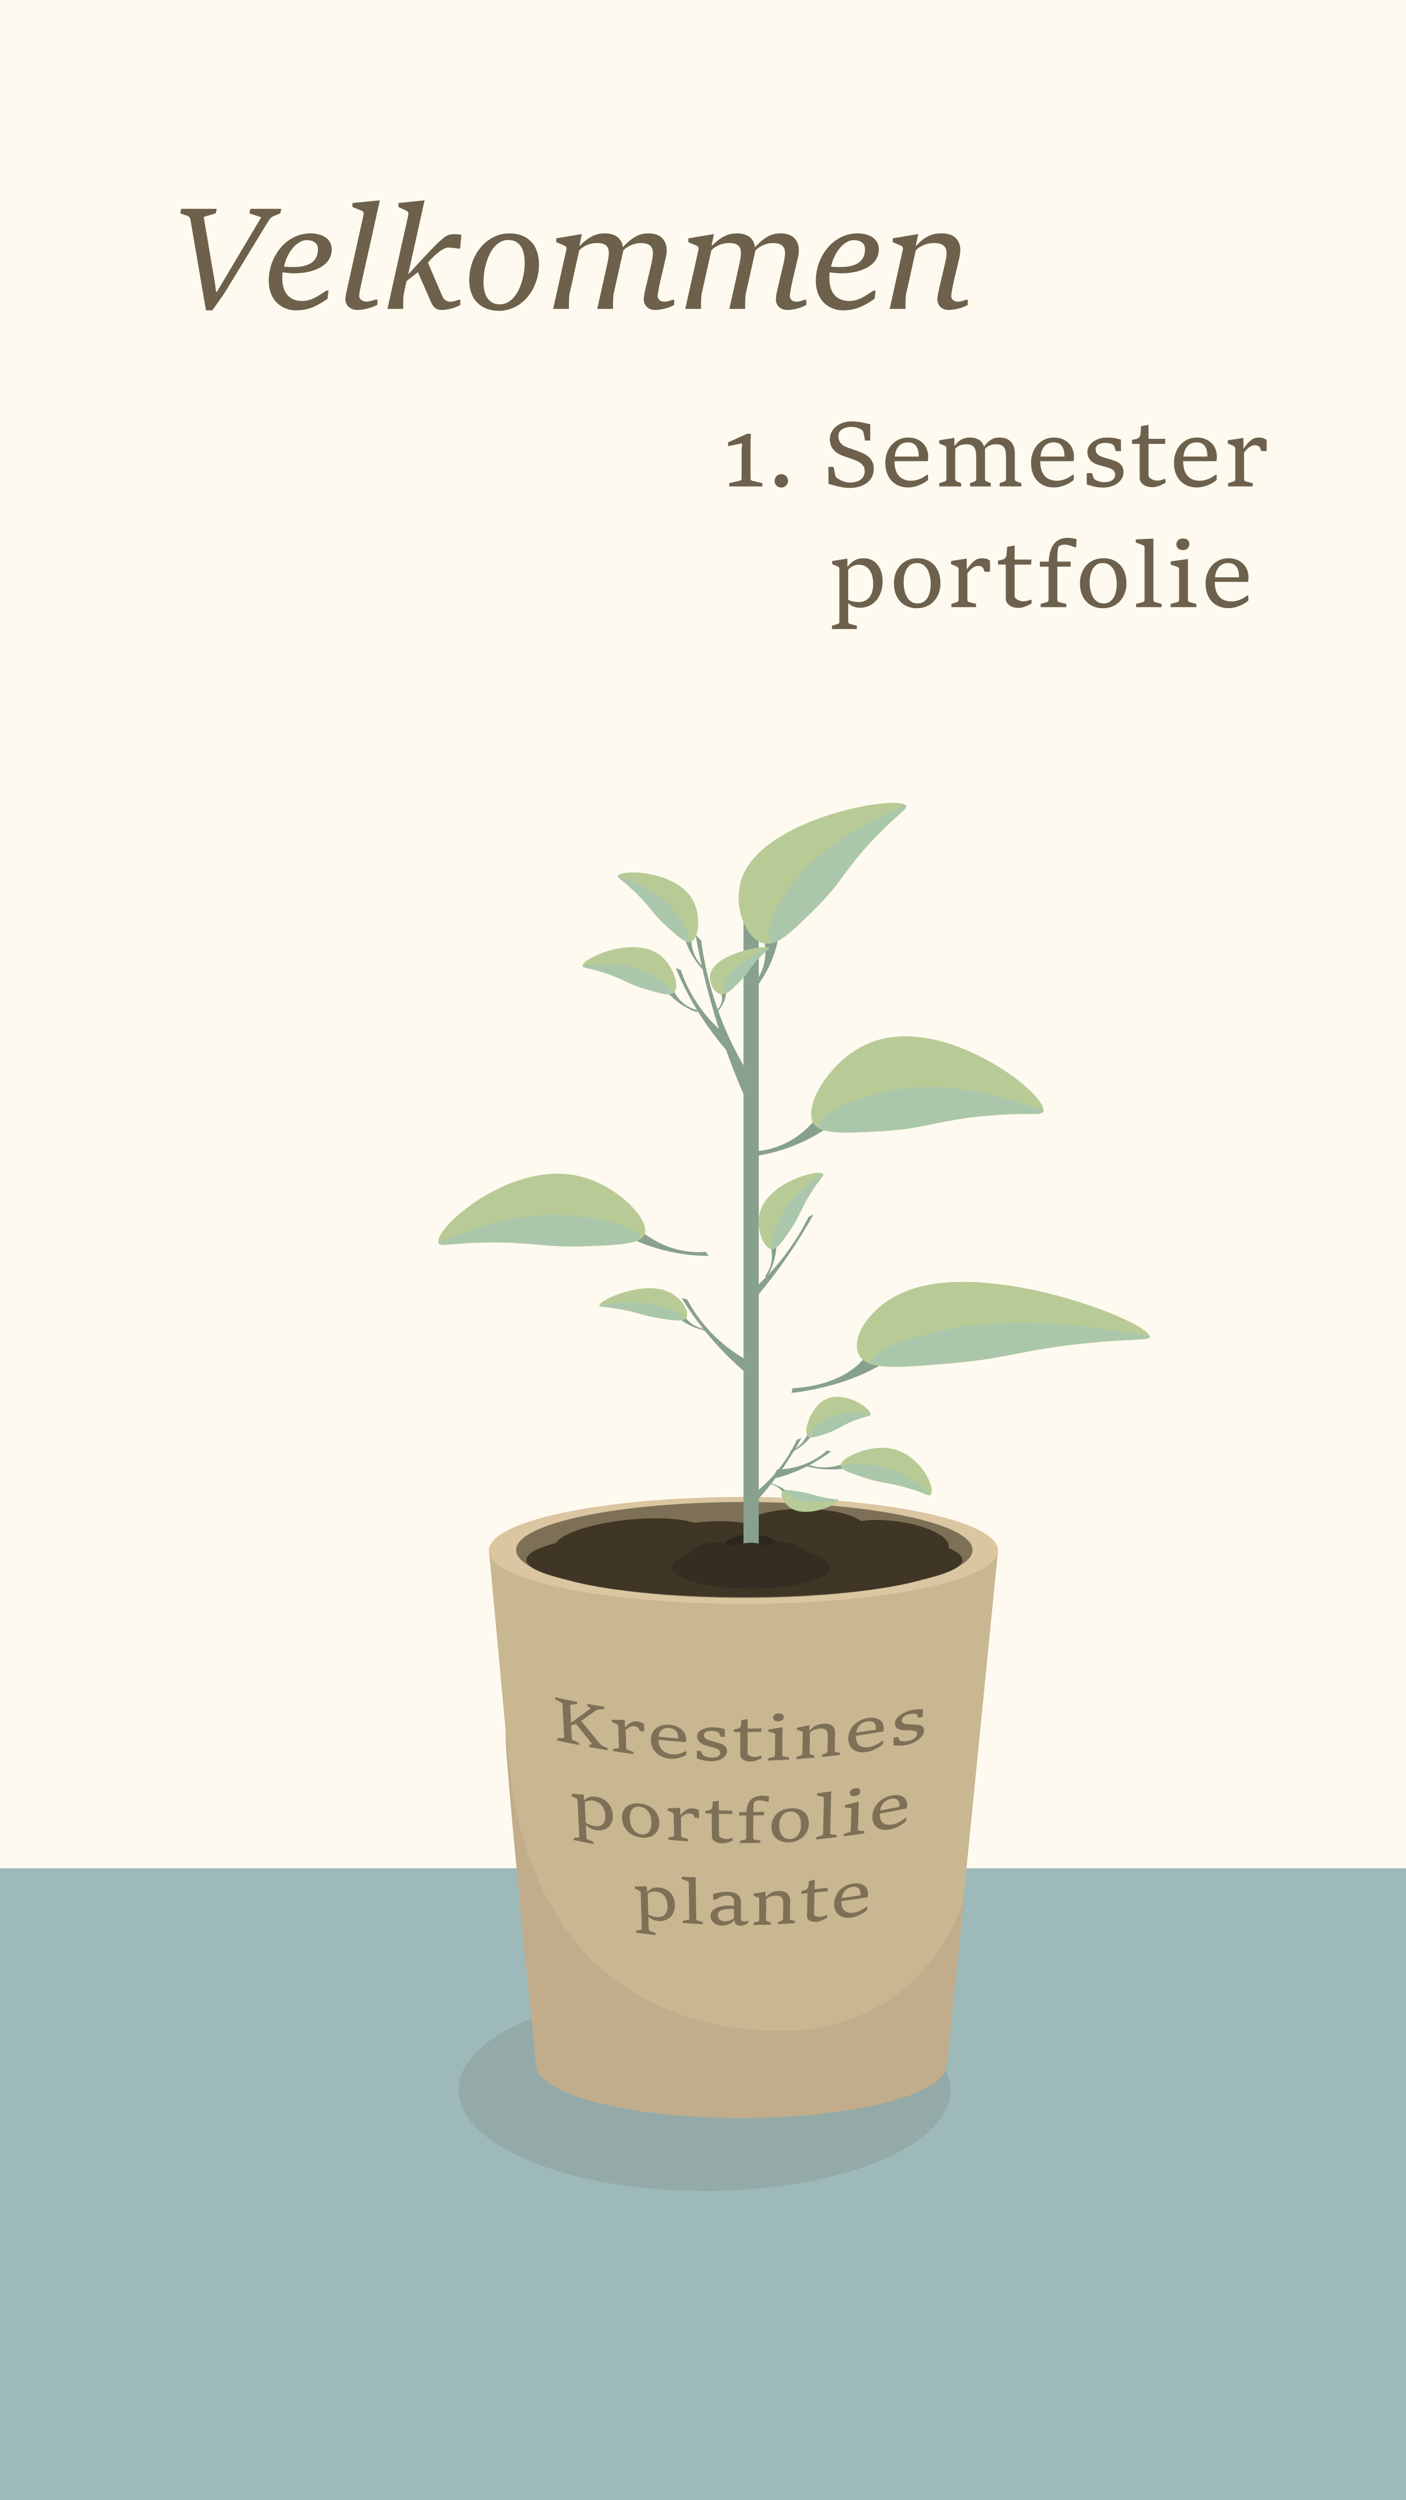 <?xml version="1.0" encoding="UTF-8"?><svg id="Layer_1" xmlns="http://www.w3.org/2000/svg" width="1242" height="2208" xmlns:xlink="http://www.w3.org/1999/xlink" viewBox="0 0 1242 2208"><rect x="0" y="0" width="1242" height="2208" fill="#808080" stroke="none"/><defs><style>.cls-1{fill:#9eb9b9;}.cls-2{fill:#b8cb96;}.cls-3{fill:#88a18f;}.cls-4{clip-path:url(#clippath-2);}.cls-5{fill:#3f3625;}.cls-6{fill:#c9b792;}.cls-7{fill:#6d614d;}.cls-8{fill:#7d7056;}.cls-9{clip-path:url(#clippath-1);}.cls-10{fill:#abc7ab;}.cls-11{clip-path:url(#clippath);}.cls-12{fill:none;}.cls-13{clip-path:url(#clippath-3);}.cls-14{fill:#93aaa8;}.cls-15{fill:#c1ad8b;}.cls-16{fill:#6d614b;}.cls-17{fill:#352c22;}.cls-18{fill:#fffaf0;}.cls-19{fill:#2d261b;}.cls-20{fill:#dbc6a2;}</style><clipPath id="clippath"><rect class="cls-12" x="-379" y="1650" width="2065" height="570"/></clipPath><clipPath id="clippath-1"><rect class="cls-12" x="-325" y="-43" width="1986" height="1693"/></clipPath><clipPath id="clippath-2"><rect class="cls-12" x="387" y="709" width="689.4" height="1225.93"/></clipPath><clipPath id="clippath-3"><rect class="cls-12" x="387" y="709" width="689.4" height="1225.93"/></clipPath></defs><g id="Artwork_2"><g class="cls-11"><rect class="cls-1" x="-379" y="1650" width="2065" height="570"/></g></g><g id="Artwork_3"><g class="cls-9"><rect class="cls-18" x="-325" y="-43" width="1986" height="1693"/></g></g><path class="cls-16" d="m187.57,274.06h-5.63l-13.69-79.89c-.08-.71-.34-1.4-.78-2.06-.44-.67-1.01-1.12-1.72-1.38l-6.56-2.31.88-4h31.38l-.94,4-10.56,3.13,9.81,57.82,1.12,8.38h.69l39.19-65.89-10.5-3.44.94-4h27.32l-.94,4-5.81,2.44c-.79.29-1.56.75-2.31,1.38-.75.62-1.35,1.31-1.81,2.06l-39.76,65.2-10.31,14.56Z"/><path class="cls-16" d="m261.21,274.12c-1.29,0-2.78-.16-4.47-.47-1.69-.31-3.42-.84-5.19-1.59-1.77-.75-3.5-1.78-5.19-3.09-1.69-1.31-3.2-2.95-4.53-4.91-1.33-1.96-2.41-4.29-3.22-7-.81-2.71-1.22-5.85-1.22-9.44,0-3.33.38-6.67,1.16-10,.77-3.33,1.91-6.54,3.41-9.63,1.5-3.08,3.32-5.96,5.47-8.63,2.15-2.67,4.58-4.98,7.31-6.94,2.73-1.96,5.74-3.5,9.03-4.63,3.29-1.12,6.85-1.69,10.69-1.69,2.12,0,4.29.25,6.5.75,2.21.5,4.21,1.29,6,2.38,1.79,1.08,3.25,2.53,4.38,4.34,1.12,1.81,1.69,4.01,1.69,6.59s-.46,4.9-1.38,6.94c-.92,2.04-2.18,3.86-3.78,5.44-1.6,1.58-3.49,2.93-5.66,4.03-2.17,1.1-4.48,2.02-6.94,2.75-2.46.73-5.01,1.26-7.66,1.59-2.65.33-5.26.5-7.84.5-.79,0-1.67-.04-2.63-.12-.96-.08-1.9-.17-2.81-.25-.92-.08-1.79-.18-2.63-.28-.83-.1-1.5-.2-2-.28-.08.42-.15.83-.19,1.25-.04.42-.07.83-.09,1.25-.02.42-.04.81-.06,1.19-.02.38-.03.73-.03,1.06,0,2.88.31,5.56.94,8.06.62,2.5,1.65,4.68,3.06,6.53,1.42,1.85,3.25,3.31,5.5,4.38s5,1.59,8.25,1.59c1.92,0,3.73-.23,5.44-.69,1.71-.46,3.4-1.09,5.06-1.91,1.67-.81,3.36-1.77,5.09-2.88,1.73-1.1,3.55-2.3,5.47-3.59h2.06l-.88,7.19c-2.25,1.5-4.41,2.87-6.47,4.09-2.06,1.23-4.19,2.3-6.38,3.22-2.19.92-4.51,1.62-6.97,2.12-2.46.5-5.23.75-8.31.75Zm-2.38-38.32c3.63.04,6.81-.26,9.56-.91s5.05-1.63,6.91-2.94c1.85-1.31,3.24-2.98,4.16-5,.92-2.02,1.38-4.41,1.38-7.16,0-1.17-.23-2.23-.69-3.19-.46-.96-1.12-1.77-1.97-2.44-.85-.67-1.89-1.19-3.09-1.56-1.21-.38-2.58-.56-4.13-.56-1.92,0-3.89.54-5.91,1.62-2.02,1.08-3.95,2.64-5.78,4.66-1.83,2.02-3.49,4.48-4.97,7.38-1.48,2.9-2.64,6.16-3.47,9.78,1,.04,1.9.09,2.69.16.79.06,1.5.1,2.13.12.62.02,1.21.03,1.75.03h1.44Z"/><path class="cls-16" d="m315.78,273.75c-1.79,0-3.35-.28-4.69-.84-1.33-.56-2.45-1.28-3.34-2.16-.9-.88-1.56-1.83-2-2.88-.44-1.04-.66-2.04-.66-3,0-1.21.13-2.59.41-4.16.27-1.56.59-3.18.97-4.84l14.69-66.26c.21-1.04.11-1.83-.28-2.38-.4-.54-1.07-1-2.03-1.38l-7.5-3.06v-3.5l24.19-2.38-16.44,73.89c-.21,1.04-.43,2.08-.66,3.13-.23,1.04-.44,2.03-.62,2.97-.19.94-.32,1.79-.41,2.56-.08.77-.12,1.39-.12,1.84,0,.54.12,1.1.38,1.69.25.58.65,1.12,1.19,1.62.54.5,1.23.92,2.06,1.25.83.33,1.83.5,3,.5.33,0,.8-.04,1.41-.12.6-.08,1.27-.21,2-.38.73-.17,1.48-.36,2.25-.59.77-.23,1.49-.47,2.16-.72h1.69v4.56c-1.42.79-2.94,1.48-4.56,2.06-1.62.58-3.25,1.07-4.88,1.47-1.63.4-3.15.68-4.56.84-1.42.17-2.63.25-3.63.25Z"/><path class="cls-16" d="m390.16,273.75c-1.54,0-2.84-.22-3.91-.66s-1.98-1.06-2.75-1.88c-.77-.81-1.45-1.78-2.03-2.91-.58-1.12-1.17-2.4-1.75-3.81l-10.56-24.07-10.06,7.81-2.56,12.13c-.12,1.08-.21,2.18-.25,3.28-.04,1.1-.07,2.19-.09,3.25-.02,1.06-.03,2.11-.03,3.13v2.78h-13.94l18.5-83.2c.17-.88.06-1.62-.31-2.22-.38-.6-1.02-1.11-1.94-1.53l-6.5-3.06v-3.5l23.07-2.38-14.5,65.45c3.21-3.54,6.23-6.83,9.06-9.88,2.83-3.04,5.42-5.81,7.75-8.31,2.33-2.5,4.44-4.7,6.31-6.59,1.88-1.9,3.46-3.43,4.75-4.59,1.21-1.08,2.29-2.01,3.25-2.78.96-.77,1.92-1.42,2.88-1.94.96-.52,1.96-.9,3-1.12,1.04-.23,2.25-.34,3.63-.34.63,0,1.19.01,1.69.03.5.02.98.04,1.44.06.46.02,1,.07,1.63.16.62.08,1.17.19,1.63.31l-1.13,12.13h-2.31c-.38-.08-.89-.18-1.53-.28-.65-.1-1.37-.2-2.16-.28-.79-.08-1.62-.16-2.47-.22-.85-.06-1.62-.09-2.28-.09-.92,0-2.02.3-3.31.91-1.29.6-2.72,1.49-4.28,2.66-1.56,1.17-3.2,2.56-4.91,4.19-1.71,1.62-3.44,3.48-5.19,5.56l12.81,29.75c.25.67.59,1.28,1.03,1.84s.95,1.06,1.53,1.5c.58.44,1.26.78,2.03,1.03.77.25,1.66.38,2.66.38.33,0,.76-.03,1.28-.09.52-.06,1.08-.17,1.69-.31.6-.15,1.23-.32,1.88-.53.65-.21,1.3-.46,1.97-.75h1.69v4.56c-1.42.79-2.88,1.47-4.38,2.03-1.5.56-2.98,1.02-4.44,1.38-1.46.35-2.84.61-4.16.78-1.31.17-2.45.25-3.41.25Z"/><path class="cls-16" d="m440.79,274.5c-4.08,0-7.76-.64-11.03-1.91-3.27-1.27-6.03-3.07-8.28-5.41-2.25-2.33-3.98-5.17-5.19-8.5-1.21-3.33-1.81-7.06-1.81-11.19,0-3.71.41-7.3,1.22-10.78.81-3.48,1.97-6.75,3.47-9.81,1.5-3.06,3.3-5.87,5.41-8.41,2.1-2.54,4.47-4.73,7.1-6.56s5.47-3.26,8.53-4.28c3.06-1.02,6.3-1.53,9.72-1.53,4.58,0,8.53.73,11.85,2.19,3.31,1.46,6.03,3.43,8.16,5.91,2.13,2.48,3.69,5.38,4.69,8.69,1,3.31,1.5,6.83,1.5,10.53s-.41,7.16-1.22,10.6c-.81,3.44-1.96,6.69-3.44,9.75-1.48,3.06-3.28,5.87-5.41,8.41-2.13,2.54-4.49,4.72-7.1,6.53-2.6,1.81-5.44,3.23-8.5,4.25s-6.28,1.53-9.66,1.53Zm.88-5.75c2.38,0,4.57-.54,6.6-1.63,2.02-1.08,3.83-2.53,5.44-4.34,1.6-1.81,3.02-3.94,4.25-6.38,1.23-2.44,2.25-5.01,3.06-7.72.81-2.71,1.43-5.48,1.84-8.31.42-2.83.62-5.58.62-8.25s-.25-5.35-.75-7.81-1.31-4.6-2.44-6.44c-1.13-1.83-2.62-3.28-4.47-4.34-1.85-1.06-4.16-1.59-6.91-1.59-2.54,0-4.84.58-6.91,1.75-2.06,1.17-3.91,2.71-5.53,4.63-1.63,1.92-3.02,4.12-4.19,6.63-1.17,2.5-2.14,5.12-2.91,7.84-.77,2.73-1.34,5.46-1.72,8.19-.38,2.73-.56,5.28-.56,7.66,0,2.62.23,5.15.69,7.56.46,2.42,1.25,4.55,2.38,6.41,1.13,1.86,2.61,3.34,4.47,4.47,1.85,1.12,4.2,1.69,7.03,1.69Z"/><path class="cls-16" d="m578.76,273.75c-1.75,0-3.25-.28-4.5-.84-1.25-.56-2.29-1.28-3.13-2.16-.83-.88-1.45-1.83-1.84-2.88-.4-1.04-.59-2.04-.59-3-.04-1,.06-2.33.31-4,.25-1.67.58-3.38,1-5.13l5.56-23.5c.33-1.58.61-3.1.84-4.56.23-1.46.34-2.79.34-4,0-1.42-.19-2.69-.56-3.81s-.98-2.07-1.81-2.84c-.83-.77-1.93-1.36-3.28-1.78-1.35-.42-2.99-.62-4.91-.62-1.17,0-2.41.12-3.72.34-1.31.23-2.65.6-4,1.12-1.35.52-2.71,1.2-4.06,2.03-1.35.83-2.62,1.85-3.78,3.06l-8.75,39.19c-.08,1-.16,2.05-.22,3.16s-.1,2.21-.12,3.31c-.02,1.1-.03,2.17-.03,3.19v2.78h-13.94l9.06-40.57c.33-1.54.61-3.09.84-4.66.23-1.56.34-2.95.34-4.16,0-1.42-.18-2.67-.53-3.75-.35-1.08-.95-2-1.78-2.75-.83-.75-1.91-1.32-3.22-1.72-1.31-.4-2.93-.59-4.84-.59-1.25,0-2.56.12-3.94.34-1.38.23-2.75.6-4.13,1.12-1.38.52-2.72,1.19-4.03,2-1.31.81-2.53,1.8-3.66,2.97l-8.75,39.32c-.08,1-.16,2.05-.22,3.16s-.1,2.21-.12,3.31c-.02,1.1-.03,2.17-.03,3.19v2.78h-13.94l11.69-52.45c.21-.96.1-1.73-.31-2.31-.42-.58-1.12-1.06-2.13-1.44l-6.5-2.75v-3.38l22.57-3.81-2.06,10.25h.44c2.29-2.33,4.45-4.21,6.47-5.63,2.02-1.42,3.94-2.51,5.75-3.28,1.81-.77,3.54-1.28,5.19-1.53,1.65-.25,3.24-.38,4.78-.38,2,0,3.89.23,5.66.69,1.77.46,3.35,1.17,4.75,2.12,1.4.96,2.55,2.21,3.47,3.75.92,1.54,1.52,3.42,1.81,5.63,2.63-2.83,5.03-5.06,7.22-6.69,2.19-1.62,4.2-2.84,6.03-3.66,1.83-.81,3.54-1.32,5.13-1.53,1.58-.21,3.1-.31,4.56-.31,2.25,0,4.33.3,6.25.91,1.92.6,3.58,1.52,5,2.75,1.42,1.23,2.53,2.78,3.34,4.66s1.22,4.11,1.22,6.69c0,1-.07,2.07-.22,3.22-.15,1.15-.37,2.3-.66,3.47l-4.44,19c-.33,1.29-.66,2.7-.97,4.22-.31,1.52-.59,2.97-.84,4.34s-.46,2.61-.62,3.69c-.17,1.08-.25,1.85-.25,2.31,0,.54.1,1.1.31,1.69.21.58.54,1.14,1,1.66.46.52,1.09.94,1.91,1.25.81.31,1.8.47,2.97.47.33,0,.75-.03,1.25-.09s1.04-.17,1.63-.31c.58-.15,1.21-.32,1.88-.53.67-.21,1.31-.46,1.94-.75h1.69v4.56c-1.38.79-2.84,1.47-4.41,2.03-1.56.56-3.09,1.02-4.59,1.38-1.5.35-2.93.61-4.28.78-1.35.17-2.51.25-3.47.25Z"/><path class="cls-16" d="m695.46,273.75c-1.75,0-3.25-.28-4.5-.84-1.25-.56-2.29-1.28-3.13-2.16s-1.45-1.83-1.84-2.88c-.4-1.04-.59-2.04-.59-3-.04-1,.06-2.33.31-4,.25-1.67.58-3.38,1-5.13l5.56-23.5c.33-1.58.61-3.1.84-4.56.23-1.46.34-2.79.34-4,0-1.42-.19-2.69-.56-3.81s-.98-2.07-1.81-2.84c-.83-.77-1.93-1.36-3.28-1.78-1.35-.42-2.99-.62-4.91-.62-1.17,0-2.41.12-3.72.34-1.31.23-2.65.6-4,1.12-1.35.52-2.71,1.2-4.06,2.03-1.36.83-2.62,1.85-3.78,3.06l-8.75,39.19c-.08,1-.16,2.05-.22,3.16s-.11,2.21-.12,3.31c-.02,1.1-.03,2.17-.03,3.19v2.78h-13.94l9.06-40.57c.33-1.54.62-3.09.84-4.66.23-1.56.34-2.95.34-4.16,0-1.42-.18-2.67-.53-3.75-.35-1.08-.95-2-1.78-2.75-.83-.75-1.91-1.32-3.22-1.72-1.31-.4-2.93-.59-4.84-.59-1.25,0-2.56.12-3.94.34-1.38.23-2.75.6-4.12,1.12-1.38.52-2.72,1.19-4.03,2-1.31.81-2.53,1.8-3.66,2.97l-8.75,39.32c-.08,1-.16,2.05-.22,3.16s-.1,2.21-.12,3.31c-.02,1.1-.03,2.17-.03,3.19v2.78h-13.94l11.69-52.45c.21-.96.1-1.73-.31-2.31-.42-.58-1.12-1.06-2.13-1.44l-6.5-2.75v-3.38l22.57-3.81-2.06,10.25h.44c2.29-2.33,4.45-4.21,6.47-5.63,2.02-1.42,3.94-2.51,5.75-3.28,1.81-.77,3.54-1.28,5.19-1.53,1.64-.25,3.24-.38,4.78-.38,2,0,3.89.23,5.66.69,1.77.46,3.35,1.17,4.75,2.12,1.4.96,2.55,2.21,3.47,3.75.92,1.54,1.52,3.42,1.81,5.63,2.63-2.83,5.03-5.06,7.22-6.69,2.19-1.62,4.2-2.84,6.03-3.66,1.83-.81,3.54-1.32,5.13-1.53,1.58-.21,3.1-.31,4.56-.31,2.25,0,4.33.3,6.25.91,1.92.6,3.58,1.52,5,2.75,1.42,1.23,2.53,2.78,3.34,4.66s1.22,4.11,1.22,6.69c0,1-.07,2.07-.22,3.22-.15,1.15-.37,2.3-.66,3.47l-4.44,19c-.33,1.29-.66,2.7-.97,4.22-.31,1.52-.59,2.97-.84,4.34s-.46,2.61-.62,3.69c-.17,1.08-.25,1.85-.25,2.31,0,.54.1,1.1.31,1.69s.54,1.14,1,1.66c.46.52,1.09.94,1.91,1.25.81.31,1.8.47,2.97.47.33,0,.75-.03,1.25-.09s1.04-.17,1.62-.31c.58-.15,1.21-.32,1.88-.53.67-.21,1.31-.46,1.94-.75h1.69v4.56c-1.38.79-2.84,1.47-4.41,2.03s-3.09,1.02-4.59,1.38c-1.5.35-2.93.61-4.28.78-1.35.17-2.51.25-3.47.25Z"/><path class="cls-16" d="m744.47,274.12c-1.29,0-2.78-.16-4.47-.47s-3.42-.84-5.19-1.59c-1.77-.75-3.5-1.78-5.19-3.09-1.69-1.31-3.2-2.95-4.53-4.91-1.33-1.96-2.41-4.29-3.22-7-.81-2.71-1.22-5.85-1.22-9.44,0-3.33.38-6.67,1.16-10,.77-3.33,1.91-6.54,3.41-9.63,1.5-3.08,3.32-5.96,5.47-8.63s4.58-4.98,7.31-6.94c2.73-1.96,5.74-3.5,9.03-4.63,3.29-1.12,6.86-1.69,10.69-1.69,2.13,0,4.29.25,6.5.75s4.21,1.29,6,2.38c1.79,1.08,3.25,2.53,4.38,4.34s1.69,4.01,1.69,6.59-.46,4.9-1.38,6.94c-.92,2.04-2.18,3.86-3.78,5.44-1.61,1.58-3.49,2.93-5.66,4.03-2.17,1.1-4.48,2.02-6.94,2.75-2.46.73-5.01,1.26-7.66,1.59-2.65.33-5.26.5-7.85.5-.79,0-1.67-.04-2.62-.12-.96-.08-1.9-.17-2.81-.25-.92-.08-1.79-.18-2.63-.28-.83-.1-1.5-.2-2-.28-.08.42-.15.83-.19,1.25-.04.42-.07.83-.09,1.25-.02.42-.04.81-.06,1.19s-.03.73-.03,1.06c0,2.88.31,5.56.94,8.06.62,2.5,1.65,4.68,3.06,6.53,1.42,1.85,3.25,3.31,5.5,4.38s5,1.59,8.25,1.59c1.92,0,3.73-.23,5.44-.69,1.71-.46,3.4-1.09,5.06-1.91,1.67-.81,3.37-1.77,5.09-2.88,1.73-1.1,3.55-2.3,5.47-3.59h2.06l-.88,7.19c-2.25,1.5-4.41,2.87-6.47,4.09-2.06,1.23-4.19,2.3-6.38,3.22-2.19.92-4.51,1.62-6.97,2.12s-5.23.75-8.31.75Zm-2.38-38.32c3.62.04,6.81-.26,9.56-.91s5.05-1.63,6.91-2.94c1.85-1.31,3.24-2.98,4.16-5,.92-2.02,1.38-4.41,1.38-7.16,0-1.17-.23-2.23-.69-3.19-.46-.96-1.12-1.77-1.97-2.44-.86-.67-1.89-1.19-3.1-1.56s-2.58-.56-4.12-.56c-1.92,0-3.89.54-5.91,1.62-2.02,1.08-3.95,2.64-5.78,4.66s-3.49,4.48-4.97,7.38c-1.48,2.9-2.64,6.16-3.47,9.78,1,.04,1.9.09,2.69.16.79.06,1.5.1,2.12.12.62.02,1.21.03,1.75.03h1.44Z"/><path class="cls-16" d="m838.05,273.75c-1.71,0-3.2-.28-4.47-.84s-2.31-1.28-3.12-2.16-1.43-1.83-1.84-2.88c-.42-1.04-.63-2.04-.63-3s.12-2.34.38-4.03c.25-1.69.58-3.38,1-5.09l5.06-21.63c.21-.83.42-1.72.62-2.66.21-.94.4-1.85.56-2.75.17-.9.3-1.78.41-2.66.1-.88.16-1.67.16-2.38,0-1.46-.21-2.75-.62-3.88-.42-1.12-1.06-2.06-1.94-2.81-.88-.75-2.02-1.33-3.44-1.75-1.42-.42-3.13-.62-5.13-.62-1.21,0-2.52.12-3.94.34-1.42.23-2.83.6-4.25,1.12-1.42.52-2.8,1.19-4.16,2-1.35.81-2.59,1.8-3.72,2.97l-8.69,39.32c-.12,1.04-.21,2.12-.25,3.22-.04,1.1-.07,2.2-.09,3.28-.02,1.08-.03,2.14-.03,3.16v2.78h-14l11.63-52.45c.17-.96.05-1.73-.34-2.31-.4-.58-1.09-1.06-2.09-1.44l-6.5-2.75v-3.38l22.5-3.81-2.13,10.25h.5c2.29-2.5,4.46-4.47,6.5-5.91,2.04-1.44,4-2.52,5.88-3.25,1.88-.73,3.68-1.19,5.41-1.38s3.41-.28,5.03-.28c2.21,0,4.29.29,6.25.88,1.96.58,3.66,1.48,5.09,2.69,1.44,1.21,2.57,2.74,3.41,4.59.83,1.85,1.25,4.05,1.25,6.59,0,1.04-.08,2.18-.25,3.41-.17,1.23-.38,2.41-.62,3.53l-5,21.07c-.29,1.21-.56,2.47-.81,3.78-.25,1.31-.48,2.55-.69,3.72-.21,1.17-.38,2.2-.5,3.09-.12.9-.19,1.53-.19,1.91,0,.54.1,1.1.31,1.69.21.58.55,1.14,1.03,1.66.48.52,1.11.94,1.91,1.25.79.31,1.77.47,2.94.47.33,0,.76-.03,1.28-.09.52-.06,1.07-.17,1.66-.31.58-.15,1.2-.32,1.84-.53.65-.21,1.3-.46,1.97-.75h1.69v4.56c-1.42.79-2.9,1.47-4.44,2.03s-3.07,1.02-4.59,1.38c-1.52.35-2.96.61-4.31.78-1.35.17-2.51.25-3.47.25Z"/><path class="cls-7" d="m644.19,426.64l9.31-2.11c.47-.13.85-.36,1.15-.69.3-.33.45-.78.45-1.35v-25.12l.47-5.44-.63-.31-11.78,2.39v-3.4l16.71-7.51h3.44c-.05.91-.1,1.92-.14,3.01s-.07,2.22-.1,3.37c-.03,1.15-.05,2.29-.06,3.42-.01,1.13-.02,2.21-.02,3.23v26.38c0,.6.14,1.06.41,1.37.27.31.65.54,1.12.67l8.88,2.11v2.94h-29.23v-2.94Z"/><path class="cls-7" d="m684.22,424.69c0-.83.16-1.61.47-2.33.31-.72.73-1.35,1.25-1.9.52-.55,1.14-.97,1.86-1.27.72-.3,1.51-.45,2.37-.45.81,0,1.58.15,2.31.45.73.3,1.37.72,1.92,1.27.55.55.97,1.18,1.27,1.9.3.72.45,1.49.45,2.33s-.15,1.61-.45,2.33c-.3.72-.72,1.33-1.27,1.84-.55.51-1.19.92-1.92,1.23-.73.31-1.5.47-2.31.47-.86,0-1.65-.16-2.37-.47-.72-.31-1.34-.72-1.86-1.23-.52-.51-.94-1.12-1.25-1.84-.31-.72-.47-1.49-.47-2.33Z"/><path class="cls-7" d="m731.73,412.36h4.62l1.64,8.1c.05.37.29.74.7,1.12.42.38.77.66,1.06.84.73.5,1.53.97,2.39,1.41.86.44,1.75.84,2.68,1.17.93.34,1.89.61,2.9.82,1,.21,2.03.31,3.07.31,2.01,0,3.83-.23,5.46-.69,1.63-.46,3.01-1.12,4.13-1.98,1.12-.86,1.98-1.9,2.58-3.13.6-1.23.9-2.61.9-4.15,0-2.3-.69-4.21-2.07-5.73s-3.23-2.77-5.56-3.74c-1.12-.47-2.24-.89-3.35-1.27-1.11-.38-2.21-.76-3.31-1.13-1.1-.38-2.18-.75-3.25-1.12-1.07-.37-2.11-.76-3.13-1.17-3.16-1.3-5.64-3.14-7.44-5.52-1.8-2.37-2.7-5.24-2.7-8.61,0-2.24.49-4.33,1.47-6.26.98-1.93,2.32-3.6,4.03-5.01,1.71-1.41,3.72-2.5,6.03-3.29s4.79-1.17,7.46-1.17c1.59,0,3.14.07,4.64.21,1.5.14,2.94.34,4.32.59,1.38.25,2.72.53,4.01.84,1.29.31,2.54.61,3.74.9v14.36h-4.58l-1.57-7.67c-.05-.36-.28-.72-.69-1.08-.4-.35-.76-.63-1.08-.84-.47-.34-1-.66-1.6-.96-.6-.3-1.27-.57-2-.8-.73-.23-1.51-.42-2.35-.55-.84-.13-1.71-.2-2.62-.2-1.85,0-3.5.21-4.95.63-1.45.42-2.67.99-3.68,1.72s-1.77,1.58-2.29,2.56c-.52.98-.78,2.04-.78,3.19,0,1.02.12,2.01.37,2.97.25.97.68,1.88,1.29,2.74.61.86,1.43,1.66,2.46,2.41s2.34,1.4,3.93,1.98c1.04.37,2.07.72,3.09,1.08,1.02.35,2.04.71,3.07,1.08,1.03.37,2.08.75,3.15,1.15,1.07.4,2.2.85,3.41,1.35,1.3.55,2.58,1.21,3.83,2,1.25.78,2.38,1.74,3.39,2.88,1,1.14,1.81,2.47,2.41,3.99.6,1.53.9,3.32.9,5.38s-.41,4.22-1.23,6.24c-.82,2.02-2.11,3.82-3.87,5.38-1.76,1.57-4.03,2.82-6.81,3.78-2.78.95-6.1,1.43-9.96,1.43-1.36,0-2.77-.1-4.25-.31-1.47-.21-2.98-.48-4.52-.82-1.54-.34-3.09-.72-4.64-1.15-1.55-.43-3.1-.85-4.64-1.27l-.23-14.99Z"/><path class="cls-7" d="m819.8,419.36v4.5c-.96.78-2.09,1.57-3.38,2.37-1.29.8-2.69,1.51-4.21,2.13-1.51.63-3.12,1.14-4.81,1.53-1.7.39-3.43.59-5.21.59-2.84,0-5.5-.47-7.96-1.41-2.46-.94-4.6-2.33-6.4-4.17s-3.22-4.11-4.25-6.81c-1.03-2.7-1.55-5.81-1.55-9.33,0-3.13.49-6.06,1.47-8.79.98-2.73,2.36-5.1,4.15-7.12s3.93-3.61,6.42-4.75c2.49-1.15,5.24-1.72,8.24-1.72,2.76,0,5.24.45,7.42,1.35,2.18.9,4.02,2.11,5.54,3.62,1.51,1.51,2.67,3.29,3.46,5.32s1.19,4.16,1.19,6.38c0,.26,0,.57-.02.94-.01.37-.03.75-.06,1.15-.03.4-.06.8-.12,1.17-.05.38-.1.7-.16.96h-29.39c0,5.74,1.29,10.06,3.88,12.95,2.58,2.9,6.22,4.34,10.92,4.34,1.51,0,2.96-.18,4.32-.53,1.37-.35,2.63-.79,3.8-1.31,1.16-.52,2.22-1.09,3.17-1.7.95-.61,1.77-1.17,2.45-1.66h1.1Zm-8.22-16.16c0-1.9-.18-3.63-.53-5.19-.35-1.55-.91-2.88-1.68-3.97s-1.77-1.94-3.01-2.52c-1.24-.59-2.75-.88-4.52-.88-1.56,0-3.01.28-4.32.84-1.32.56-2.48,1.38-3.48,2.47-1,1.08-1.82,2.4-2.45,3.95s-1.02,3.32-1.17,5.3h21.17Z"/><path class="cls-7" d="m829.68,426.72l4.77-1.53c.39-.13.74-.35,1.06-.67.31-.31.47-.74.47-1.29v-27.63c0-.55-.16-.98-.49-1.29s-.72-.56-1.19-.74l-4.62-1.92v-2.82l13.38-2.15v6.69h.51c1.12-1.51,2.25-2.73,3.38-3.64,1.13-.91,2.27-1.62,3.4-2.11s2.25-.83,3.35-1c1.1-.17,2.19-.25,3.29-.25,1.38,0,2.7.14,3.95.43s2.41.74,3.48,1.37c1.07.63,2.01,1.45,2.84,2.47s1.48,2.24,1.98,3.68c1.41-1.88,2.75-3.35,4.01-4.4,1.26-1.06,2.47-1.85,3.62-2.39,1.15-.53,2.25-.86,3.31-.98,1.06-.12,2.08-.18,3.07-.18,1.8,0,3.5.27,5.11.8,1.6.54,3,1.38,4.19,2.52,1.19,1.15,2.13,2.62,2.84,4.42.7,1.8,1.06,3.95,1.06,6.46v22.54c0,.63.15,1.08.45,1.37.3.29.67.51,1.12.67l4.23,1.57v2.86h-19.18v-2.86l4.03-1.53c.44-.18.81-.42,1.12-.72.3-.3.45-.75.45-1.35v-19.18c0-1.85-.11-3.5-.33-4.93-.22-1.43-.65-2.65-1.27-3.64-.63-.99-1.52-1.75-2.68-2.27-1.16-.52-2.67-.78-4.52-.78-.78,0-1.61.07-2.49.2-.87.13-1.75.35-2.62.67s-1.71.73-2.5,1.25c-.8.52-1.51,1.19-2.13,2v26.69c0,.63.15,1.08.45,1.35s.67.5,1.12.68l3.56,1.57v2.86h-18.39v-2.86l3.91-1.53c.47-.21.85-.45,1.13-.72s.43-.72.43-1.35v-19.18c0-1.85-.11-3.5-.33-4.93-.22-1.43-.64-2.65-1.25-3.64-.61-.99-1.49-1.75-2.64-2.27-1.15-.52-2.65-.78-4.5-.78-.83,0-1.7.07-2.6.2-.9.13-1.79.35-2.66.65-.87.3-1.7.71-2.48,1.23-.78.52-1.47,1.17-2.07,1.96v26.89c0,.55.16.97.49,1.25.33.29.68.51,1.08.67l3.64,1.57v2.86h-19.29v-2.86Z"/><path class="cls-7" d="m948.55,419.36v4.5c-.96.78-2.09,1.57-3.38,2.37-1.29.8-2.69,1.51-4.21,2.13-1.51.63-3.12,1.14-4.81,1.53-1.7.39-3.43.59-5.21.59-2.84,0-5.5-.47-7.96-1.41-2.46-.94-4.6-2.33-6.4-4.17s-3.22-4.11-4.25-6.81c-1.03-2.7-1.55-5.81-1.55-9.33,0-3.13.49-6.06,1.47-8.79.98-2.73,2.36-5.1,4.15-7.12s3.93-3.61,6.42-4.75c2.49-1.15,5.24-1.72,8.24-1.72,2.76,0,5.24.45,7.42,1.35,2.18.9,4.02,2.11,5.54,3.62,1.51,1.51,2.67,3.29,3.46,5.32s1.19,4.16,1.19,6.38c0,.26,0,.57-.02.94-.01.37-.03.75-.06,1.15-.03.4-.06.8-.12,1.17-.05.38-.1.7-.16.96h-29.39c0,5.74,1.29,10.06,3.88,12.95,2.58,2.9,6.22,4.34,10.92,4.34,1.51,0,2.96-.18,4.32-.53,1.37-.35,2.63-.79,3.8-1.31,1.16-.52,2.22-1.09,3.17-1.7.95-.61,1.77-1.17,2.45-1.66h1.1Zm-8.22-16.16c0-1.9-.18-3.63-.53-5.19-.35-1.55-.91-2.88-1.68-3.97s-1.77-1.94-3.01-2.52c-1.24-.59-2.75-.88-4.52-.88-1.56,0-3.01.28-4.32.84-1.32.56-2.48,1.38-3.48,2.47-1,1.08-1.82,2.4-2.45,3.95s-1.02,3.32-1.17,5.3h21.17Z"/><path class="cls-7" d="m959.96,417.8h4.62l1.25,3.8c.18.52.44.97.76,1.33.33.37.67.65,1.04.86.55.31,1.13.59,1.76.82.62.23,1.28.44,1.98.63.69.18,1.4.33,2.13.43.73.1,1.46.16,2.19.16,1.07,0,2.16-.12,3.27-.35,1.11-.23,2.12-.62,3.03-1.15.91-.53,1.65-1.21,2.21-2.04.56-.82.84-1.81.84-2.95,0-.96-.15-1.79-.45-2.47-.3-.68-.74-1.27-1.31-1.76-.57-.5-1.28-.92-2.11-1.27-.84-.35-1.79-.69-2.86-1-1.49-.42-2.96-.83-4.4-1.25-1.45-.42-2.88-.83-4.29-1.25-1.49-.44-2.79-1.03-3.91-1.76-1.12-.73-2.07-1.58-2.84-2.56s-1.35-2.05-1.74-3.21c-.39-1.16-.59-2.39-.59-3.7,0-1.85.48-3.55,1.43-5.11.95-1.55,2.23-2.9,3.83-4.03,1.61-1.14,3.45-2.02,5.54-2.64,2.09-.63,4.28-.94,6.58-.94,1.2,0,2.33.04,3.4.12,1.07.08,2.09.2,3.07.37.98.17,1.93.37,2.86.59.93.22,1.88.48,2.88.76l.16,10.14h-4.66l-1.29-4.07c-.16-.42-.41-.8-.74-1.13-.34-.34-.69-.6-1.06-.78-.91-.44-1.9-.77-2.97-.98-1.07-.21-2.19-.31-3.37-.31s-2.3.12-3.31.37c-1,.25-1.88.61-2.64,1.08s-1.34,1.06-1.76,1.78c-.42.72-.63,1.55-.63,2.48,0,.99.15,1.85.45,2.56.3.72.76,1.36,1.39,1.94.63.57,1.41,1.08,2.35,1.51s2.05.84,3.33,1.23c.6.18,1.21.37,1.84.57.63.2,1.25.38,1.86.55.61.17,1.22.35,1.82.55s1.19.37,1.76.53c1.62.5,3.04,1.06,4.27,1.68,1.23.63,2.25,1.36,3.07,2.21.82.85,1.43,1.83,1.84,2.94.4,1.11.61,2.39.61,3.85,0,2.11-.51,4.02-1.53,5.71-1.02,1.7-2.36,3.14-4.03,4.32-1.67,1.19-3.59,2.09-5.75,2.7-2.17.61-4.37.92-6.61.92-1.46,0-2.86-.08-4.19-.23-1.33-.16-2.6-.37-3.8-.65-1.2-.27-2.35-.57-3.44-.9-1.1-.33-2.14-.66-3.13-1v-9.98Z"/><path class="cls-7" d="m1006.74,392.01h-6.81v-3.6c1.12-.18,2.13-.36,3.03-.53.9-.17,1.68-.46,2.35-.86.67-.4,1.19-.98,1.57-1.74.38-.76.61-1.81.68-3.17l.39-5.75,6.61-1.25v12.44h14.87l-.27,4.46h-14.6v27.35c0,.94.28,1.72.84,2.35.56.63,1.25,1.14,2.07,1.55.82.4,1.68.7,2.56.9.89.2,1.67.29,2.35.29.44,0,.95-.05,1.53-.14.57-.09,1.13-.2,1.68-.33.55-.13,1.06-.27,1.53-.43.47-.16.83-.3,1.1-.43h1.33v3.21c-.37.23-.95.57-1.74,1-.8.43-1.72.87-2.76,1.31-1.04.44-2.18.83-3.4,1.15-1.23.33-2.43.49-3.6.49-1.54,0-2.99-.19-4.34-.57-1.36-.38-2.55-.92-3.58-1.62-1.03-.7-1.85-1.58-2.47-2.62-.61-1.04-.92-2.22-.92-3.52v-29.94Z"/><path class="cls-7" d="m1074.81,419.36v4.5c-.96.78-2.09,1.57-3.38,2.37-1.29.8-2.69,1.51-4.21,2.13-1.51.63-3.12,1.14-4.81,1.53-1.7.39-3.43.59-5.21.59-2.84,0-5.5-.47-7.96-1.41-2.46-.94-4.6-2.33-6.4-4.17s-3.22-4.11-4.25-6.81c-1.03-2.7-1.55-5.81-1.55-9.33,0-3.13.49-6.06,1.47-8.79.98-2.73,2.36-5.1,4.15-7.12s3.93-3.61,6.42-4.75c2.49-1.15,5.24-1.72,8.24-1.72,2.76,0,5.24.45,7.42,1.35,2.18.9,4.02,2.11,5.54,3.62,1.51,1.51,2.67,3.29,3.46,5.32s1.19,4.16,1.19,6.38c0,.26,0,.57-.02.94-.01.37-.03.75-.06,1.15-.03.4-.06.8-.12,1.17-.05.38-.1.7-.16.96h-29.39c0,5.74,1.29,10.06,3.88,12.95,2.58,2.9,6.22,4.34,10.92,4.34,1.51,0,2.96-.18,4.32-.53,1.37-.35,2.63-.79,3.8-1.31,1.16-.52,2.22-1.09,3.17-1.7.95-.61,1.77-1.17,2.45-1.66h1.1Zm-8.22-16.16c0-1.9-.18-3.63-.53-5.19-.35-1.55-.91-2.88-1.68-3.97s-1.77-1.94-3.01-2.52c-1.24-.59-2.75-.88-4.52-.88-1.56,0-3.01.28-4.32.84-1.32.56-2.48,1.38-3.48,2.47-1,1.08-1.82,2.4-2.45,3.95s-1.02,3.32-1.17,5.3h21.17Z"/><path class="cls-7" d="m1084.81,426.72l4.81-1.57c.44-.13.81-.35,1.12-.65.3-.3.45-.72.45-1.27v-27.16c0-.68-.2-1.21-.59-1.58-.39-.38-.8-.66-1.21-.84l-4.85-2.04v-2.78l13.85-2.15v9.12h.39c1.2-1.7,2.33-3.14,3.38-4.34,1.06-1.2,2.11-2.18,3.15-2.94,1.04-.76,2.08-1.3,3.11-1.64,1.03-.34,2.09-.51,3.19-.51.62,0,1.26.03,1.92.1.65.07,1.29.18,1.92.33.63.16,1.23.39,1.82.68.59.3,1.14.67,1.66,1.12v9.74h-4.78l-1.13-3.01c-.13-.31-.35-.6-.65-.86s-.65-.49-1.06-.69c-.41-.2-.83-.35-1.27-.45-.44-.1-.89-.16-1.33-.16-1.12,0-2.15.2-3.07.61-.93.4-1.78.91-2.56,1.53-.78.61-1.51,1.3-2.19,2.07-.68.77-1.32,1.52-1.92,2.25v23.6c0,.55.14.97.43,1.27.29.3.67.52,1.13.65l6.07,1.57v2.86h-21.8v-2.86Z"/><path class="cls-7" d="m734.94,552.65l4.97-1.6c.47-.16.84-.37,1.12-.65s.41-.69.41-1.23v-46.96c0-.55-.16-.98-.47-1.29s-.72-.57-1.21-.78l-4.62-1.92v-2.78l13.42-2.15v6.97h.51c1.15-1.67,2.37-2.99,3.68-3.97,1.3-.98,2.58-1.72,3.84-2.21,1.25-.5,2.43-.8,3.54-.92,1.11-.12,2.04-.18,2.8-.18,2.61,0,4.95.51,7.02,1.53s3.83,2.43,5.26,4.25c1.44,1.81,2.54,3.97,3.31,6.46.77,2.49,1.16,5.19,1.16,8.08,0,3.24-.46,6.27-1.37,9.12-.91,2.84-2.23,5.32-3.95,7.42-1.72,2.1-3.82,3.77-6.28,5.01-2.47,1.24-5.26,1.86-8.39,1.86-1.2,0-2.32-.12-3.37-.35-1.04-.23-2-.54-2.88-.92-.88-.38-1.66-.81-2.35-1.31-.69-.5-1.3-1.02-1.82-1.57v16.59c0,.55.16.96.47,1.23.31.27.68.48,1.1.61l6.07,1.68v2.86h-21.96v-2.86Zm14.32-23.05c.57.39,1.28.72,2.11.98.83.26,1.7.48,2.58.65.89.17,1.74.29,2.54.37.81.08,1.49.12,2.04.12,2.19,0,4.1-.42,5.71-1.25,1.62-.83,2.95-1.96,3.99-3.38,1.04-1.42,1.83-3.08,2.35-4.99.52-1.9.78-3.93.78-6.07,0-2.43-.25-4.7-.74-6.81-.5-2.11-1.27-3.95-2.31-5.5-1.04-1.55-2.37-2.77-3.97-3.66-1.6-.89-3.52-1.33-5.73-1.33-.65,0-1.4.07-2.23.22-.83.14-1.68.39-2.52.74-.85.35-1.68.82-2.5,1.41-.82.59-1.52,1.3-2.09,2.13v26.38Z"/><path class="cls-7" d="m810.02,537.15c-3.05,0-5.83-.51-8.34-1.53-2.5-1.02-4.64-2.47-6.42-4.36-1.77-1.89-3.15-4.2-4.13-6.93-.98-2.73-1.47-5.79-1.47-9.18,0-3.13.48-6.05,1.45-8.75.96-2.7,2.34-5.05,4.13-7.04,1.79-2,3.96-3.56,6.52-4.7,2.56-1.14,5.44-1.7,8.65-1.7,3.44,0,6.44.6,9,1.8,2.56,1.2,4.67,2.8,6.34,4.81,1.67,2.01,2.92,4.35,3.76,7.02s1.25,5.47,1.25,8.39c0,3.1-.48,6.01-1.45,8.71-.97,2.7-2.34,5.05-4.13,7.04-1.79,2-3.96,3.56-6.52,4.7-2.56,1.14-5.44,1.7-8.65,1.7Zm.55-4.27c2.27,0,4.15-.53,5.63-1.6,1.49-1.07,2.67-2.43,3.54-4.09.87-1.66,1.49-3.49,1.86-5.5.37-2.01.55-3.97.55-5.87,0-2.32-.22-4.6-.67-6.83-.44-2.23-1.15-4.21-2.13-5.95-.98-1.73-2.25-3.14-3.82-4.21-1.57-1.07-3.47-1.6-5.71-1.6-1.51,0-2.84.24-3.97.72-1.13.48-2.13,1.15-2.99,2-.86.85-1.58,1.83-2.17,2.94-.59,1.11-1.06,2.28-1.43,3.52-.37,1.24-.63,2.52-.78,3.85-.16,1.33-.23,2.62-.23,3.87,0,1.41.08,2.85.25,4.32.17,1.47.45,2.9.84,4.29.39,1.38.9,2.69,1.53,3.91.63,1.23,1.4,2.3,2.31,3.23.91.93,1.98,1.66,3.21,2.19,1.23.53,2.62.8,4.19.8Z"/><path class="cls-7" d="m840.4,533.31l4.81-1.57c.44-.13.82-.35,1.12-.65.3-.3.45-.72.45-1.27v-27.16c0-.68-.2-1.21-.59-1.58-.39-.38-.8-.66-1.21-.84l-4.85-2.04v-2.78l13.85-2.15v9.12h.39c1.2-1.7,2.33-3.14,3.38-4.34,1.06-1.2,2.11-2.18,3.15-2.94,1.04-.76,2.08-1.3,3.11-1.64,1.03-.34,2.09-.51,3.19-.51.63,0,1.27.03,1.92.1.65.07,1.29.18,1.92.33s1.23.39,1.82.68c.59.3,1.14.67,1.66,1.12v9.74h-4.77l-1.14-3.01c-.13-.31-.35-.6-.64-.86-.3-.26-.65-.49-1.06-.69-.41-.2-.83-.35-1.27-.45-.44-.1-.89-.16-1.33-.16-1.12,0-2.15.2-3.07.61-.93.4-1.78.91-2.56,1.53-.78.61-1.51,1.3-2.19,2.07-.68.77-1.32,1.52-1.92,2.25v23.6c0,.55.14.97.43,1.27.29.3.67.52,1.13.65l6.07,1.57v2.86h-21.8v-2.86Z"/><path class="cls-7" d="m888.44,498.6h-6.81v-3.6c1.12-.18,2.13-.36,3.03-.53.9-.17,1.68-.46,2.35-.86.66-.4,1.19-.98,1.56-1.74.38-.76.61-1.81.69-3.17l.39-5.75,6.61-1.25v12.44h14.87l-.27,4.46h-14.6v27.35c0,.94.28,1.72.84,2.35.56.63,1.25,1.14,2.07,1.55.82.4,1.68.7,2.56.9.89.2,1.67.29,2.35.29.44,0,.95-.05,1.53-.14.57-.09,1.13-.2,1.68-.33.55-.13,1.06-.27,1.53-.43.47-.16.84-.3,1.1-.43h1.33v3.21c-.37.23-.95.57-1.74,1-.8.43-1.72.87-2.76,1.31-1.04.44-2.18.83-3.4,1.15-1.23.33-2.43.49-3.6.49-1.54,0-2.99-.19-4.34-.57-1.36-.38-2.55-.92-3.58-1.62-1.03-.7-1.85-1.58-2.46-2.62s-.92-2.22-.92-3.52v-29.94Z"/><path class="cls-7" d="m919.29,533.31l5.4-1.57c.47-.13.85-.35,1.13-.65.29-.3.43-.72.43-1.27v-29.39h-7.75l.16-4.46h7.71c.21-3.83.76-7.09,1.64-9.76.89-2.67,2.06-4.84,3.52-6.5,1.46-1.66,3.2-2.86,5.21-3.62,2.01-.76,4.23-1.13,6.65-1.13.44,0,1,.03,1.66.1.66.07,1.36.16,2.07.27.72.12,1.42.24,2.09.37.68.13,1.26.26,1.76.39l-.27,7.16h-1.53c-.57-.23-1.17-.48-1.8-.74-.63-.26-1.29-.5-2-.72-.71-.22-1.45-.41-2.23-.57-.78-.16-1.62-.23-2.5-.23-1.51,0-2.72.18-3.62.53s-1.57.82-2.02,1.39c-.18.29-.33.8-.45,1.53-.12.73-.22,1.65-.31,2.76-.09,1.11-.16,2.4-.2,3.87-.04,1.47-.06,3.11-.06,4.91h11.9l-.2,4.46h-11.66v29.39c0,.55.16.98.49,1.29.33.31.7.52,1.12.63l6.3,1.57v2.86h-22.66v-2.86Z"/><path class="cls-7" d="m974.34,537.15c-3.05,0-5.83-.51-8.34-1.53-2.5-1.02-4.64-2.47-6.42-4.36-1.77-1.89-3.15-4.2-4.13-6.93-.98-2.73-1.47-5.79-1.47-9.18,0-3.13.48-6.05,1.45-8.75.96-2.7,2.34-5.05,4.13-7.04,1.79-2,3.96-3.56,6.52-4.7,2.56-1.14,5.44-1.7,8.65-1.7,3.44,0,6.44.6,9,1.8,2.56,1.2,4.67,2.8,6.34,4.81,1.67,2.01,2.92,4.35,3.76,7.02s1.25,5.47,1.25,8.39c0,3.1-.48,6.01-1.45,8.71-.97,2.7-2.34,5.05-4.13,7.04-1.79,2-3.96,3.56-6.52,4.7-2.56,1.14-5.44,1.7-8.65,1.7Zm.55-4.27c2.27,0,4.15-.53,5.63-1.6,1.49-1.07,2.67-2.43,3.54-4.09.87-1.66,1.49-3.49,1.86-5.5.37-2.01.55-3.97.55-5.87,0-2.32-.22-4.6-.67-6.83-.44-2.23-1.15-4.21-2.13-5.95-.98-1.73-2.25-3.14-3.82-4.21-1.57-1.07-3.47-1.6-5.71-1.6-1.51,0-2.84.24-3.97.72-1.13.48-2.13,1.15-2.99,2-.86.85-1.58,1.83-2.17,2.94-.59,1.11-1.06,2.28-1.43,3.52-.37,1.24-.63,2.52-.78,3.85-.16,1.33-.23,2.62-.23,3.87,0,1.41.08,2.85.25,4.32.17,1.47.45,2.9.84,4.29.39,1.38.9,2.69,1.53,3.91.63,1.23,1.4,2.3,2.31,3.23.91.93,1.98,1.66,3.21,2.19,1.23.53,2.62.8,4.19.8Z"/><path class="cls-7" d="m1003.59,533.31l5.91-1.57c.44-.13.82-.35,1.12-.65.3-.3.45-.72.45-1.27v-46.41c0-.57-.17-1.02-.51-1.33-.34-.31-.74-.56-1.21-.74l-6.03-2.23v-2.78l15.54-.7v54.2c0,.55.16.98.49,1.29.33.31.7.52,1.12.63l5.71,1.57v2.86h-22.58v-2.86Z"/><path class="cls-7" d="m1034.06,533.31l5.91-1.57c.47-.13.85-.35,1.15-.65.3-.3.45-.72.45-1.27v-27.28c0-.55-.16-.98-.47-1.31-.31-.33-.73-.57-1.25-.72l-5.71-1.92v-2.82l15.26-2.11v36.16c0,.55.16.98.47,1.29s.67.52,1.06.63l5.87,1.57v2.86h-22.74v-2.86Zm10.72-47.51c-.73,0-1.44-.12-2.13-.35s-1.29-.57-1.8-1-.92-.96-1.23-1.58-.47-1.34-.47-2.15.16-1.54.47-2.19c.31-.65.72-1.2,1.23-1.64.51-.44,1.11-.78,1.8-1.02.69-.23,1.4-.35,2.13-.35.89,0,1.69.1,2.41.31.72.21,1.33.52,1.84.94.51.42.91.93,1.19,1.55.29.61.43,1.31.43,2.09,0,.83-.15,1.58-.45,2.25-.3.67-.71,1.23-1.23,1.7-.52.47-1.14.83-1.86,1.08-.72.25-1.49.37-2.33.37Z"/><path class="cls-7" d="m1102.72,525.96v4.5c-.97.78-2.09,1.57-3.39,2.37-1.29.8-2.69,1.51-4.21,2.13-1.51.63-3.12,1.14-4.81,1.53-1.7.39-3.43.59-5.21.59-2.84,0-5.5-.47-7.96-1.41-2.46-.94-4.6-2.33-6.4-4.17-1.8-1.84-3.21-4.11-4.25-6.81-1.03-2.7-1.54-5.81-1.54-9.33,0-3.13.49-6.06,1.47-8.79.98-2.73,2.36-5.1,4.15-7.12s3.93-3.61,6.42-4.75c2.49-1.15,5.24-1.72,8.24-1.72,2.77,0,5.24.45,7.42,1.35,2.18.9,4.02,2.11,5.54,3.62,1.51,1.51,2.67,3.29,3.46,5.32s1.19,4.16,1.19,6.38c0,.26,0,.57-.02.94-.01.37-.03.75-.06,1.15-.03.4-.07.8-.12,1.17-.05.38-.1.7-.16.96h-29.39c0,5.74,1.29,10.06,3.87,12.95,2.58,2.9,6.22,4.34,10.92,4.34,1.51,0,2.95-.18,4.32-.53s2.63-.79,3.8-1.31c1.16-.52,2.22-1.09,3.17-1.7.95-.61,1.77-1.17,2.45-1.66h1.1Zm-8.22-16.16c0-1.9-.18-3.63-.53-5.19-.35-1.55-.91-2.88-1.68-3.97s-1.77-1.94-3.01-2.52c-1.24-.59-2.75-.88-4.52-.88-1.57,0-3.01.28-4.32.84-1.32.56-2.48,1.38-3.48,2.47s-1.82,2.4-2.45,3.95c-.63,1.55-1.02,3.32-1.17,5.3h21.17Z"/><g id="Artwork_9"><g class="cls-4"><g class="cls-13"><path class="cls-14" d="m839.61,1845.76c0,49.25-97.29,89.17-217.31,89.17s-217.31-39.92-217.31-89.17,97.29-89.17,217.31-89.17,217.31,39.92,217.31,89.17"/><path class="cls-6" d="m836.61,1822.53h-362.68c-13.99-150.87-27.98-301.74-41.96-452.61h449.61c-14.99,150.87-29.97,301.74-44.96,452.61"/><path class="cls-20" d="m881.57,1369.18c0,26.07-100.65,47.21-224.8,47.21s-224.81-21.14-224.81-47.21,100.65-47.21,224.81-47.21,224.8,21.14,224.8,47.21"/><path class="cls-6" d="m836.61,1821.78c0,26.07-81.19,47.21-181.34,47.21s-181.34-21.14-181.34-47.21,81.19-47.21,181.34-47.21,181.34,21.14,181.34,47.21"/><path class="cls-8" d="m859.09,1368.79c0,23.38-90.25,42.33-201.57,42.33s-201.58-18.95-201.58-42.33,90.25-42.33,201.58-42.33,201.57,18.95,201.57,42.33"/><path class="cls-5" d="m850.1,1377.58c0,6.44-13.22,12.41-35.7,17.28-29.85,9.25-88.9,15.53-156.88,15.53s-127.03-6.28-156.88-15.53c-22.48-4.87-35.7-10.84-35.7-17.28,0-5.46,9.47-10.57,26-14.94,5.73-8.48,31.05-17.01,62.59-20.4,24.86-2.67,47.27-1.47,59.92,2.56,6.64-.9,13.97-1.38,21.67-1.38s15.05.48,21.7,1.39c6.59-7.15,27.7-12.36,52.68-12.36,23.12,0,42.91,4.47,50.97,10.79,9.2-1.33,20.88-1.27,33.21.48,26.74,3.78,46.52,14.07,44.18,22.99-.03.1-.05.24-.1.34,7.97,3.27,12.35,6.82,12.35,10.52"/><path class="cls-19" d="m689.74,1369.18c0,7.86-11.74,14.24-26.23,14.24s-26.23-6.37-26.23-14.24,11.74-14.24,26.23-14.24,26.23,6.37,26.23,14.24"/><rect class="cls-3" x="656.77" y="794.43" width="13.49" height="584.49"/><path class="cls-3" d="m658.36,877.48c.76,1.12,1.52,2.25,2.27,3.37,5.11-5.59,10.63-12.62,15.43-21.06,7.5-13.21,10.54-25.17,11.8-34.08-4.24,1.72-8.48,3.45-12.73,5.17,1.33,6.27,2.72,18.94-5.39,32.81-3.4,5.81-7.62,10.39-11.38,13.79"/><path class="cls-2" d="m675.93,833.27c-16.97-2.42-29.93-34.08-20.06-59.24,20.33-51.83,136.12-72.32,144.33-62.74,2.59,3.02-7.15,7.13-29.33,30.72-25.58,27.2-26.11,36.05-50.69,60.44-20.66,20.49-32.74,32.47-44.24,30.83"/><path class="cls-10" d="m708.82,769.75c-9,9.8-16.5,20.76-22.34,31.72-4.76,8.94-10.76,21.6-5.56,31.11,10.15-1.81,21.56-13.1,39.29-30.69,24.59-24.39,25.12-33.24,50.7-60.44,22.02-23.42,31.77-27.64,29.38-30.65-35.01,15.67-68.7,34.14-91.47,58.95"/><path class="cls-3" d="m700.07,1225.95c-.31,1.39-.62,2.78-.94,4.17,10.97-1.32,23.8-3.54,37.26-7.37,21.06-6,36.15-13.79,46.33-20.24-6.21-1.27-12.42-2.55-18.63-3.83-4.81,5.93-15.91,17.1-38.27,23.24-9.37,2.57-18.39,3.63-25.76,4.02"/><path class="cls-2" d="m762.58,1201.12c-15.59-12.66,2.07-46.55,37.5-60.75,72.99-29.27,216.12,27.1,215.33,40.05-.25,4.08-14.65,1.28-61.59,6.45-54.11,5.96-63.45,12.81-113.73,17.11-42.24,3.61-66.94,5.73-77.51-2.86"/><path class="cls-10" d="m860.48,1170.28c-19.27,2.29-38.09,6.45-55.17,11.67-13.92,4.26-32.84,10.76-36.76,21.76,12.57,4.93,35.87,2.95,72.13-.15,50.28-4.3,59.62-11.16,113.73-17.11,46.59-5.13,61.12-2.41,61.57-6.37-52.68-9.35-106.73-15.59-155.5-9.8"/><path class="cls-3" d="m662.3,1016.93c-.65,1.61-1.29,3.22-1.94,4.83,8.94-.93,19.6-2.81,31.22-6.55,18.17-5.84,32.21-14.12,42.01-21.1-4.48-1.84-8.95-3.68-13.43-5.52-5.47,6.67-17.36,19.13-36.6,25.07-8.05,2.49-15.4,3.22-21.27,3.26"/><path class="cls-2" d="m718.27,991.36c-8.51-15.7,15.08-54.38,46.84-69.02,65.43-30.17,160.85,43.85,156.48,58.96-1.38,4.76-11.81.68-49.93,4.1-43.96,3.94-53.23,11.44-93.72,13.66-34.01,1.86-53.9,2.95-59.67-7.7"/><path class="cls-10" d="m803.6,960.75c-15.7,1.6-31.6,5.42-46.44,10.57-12.1,4.2-28.74,10.76-34.98,23.41,8.38,6.47,27.14,5.47,56.34,3.87,40.49-2.22,49.76-9.72,93.72-13.66,37.85-3.39,48.4.6,49.9-4-38.41-13.9-78.79-24.24-118.54-20.19"/><path class="cls-3" d="m623.55,1105.53c.85,1.21,1.71,2.41,2.56,3.62-8.09-.02-17.86-.66-28.81-2.67-17.12-3.14-31-8.5-40.91-13.18,3.65-1.78,7.29-3.57,10.94-5.35,6.01,4.77,18.72,13.56,36.8,16.7,7.57,1.31,14.21,1.31,19.41.89"/><path class="cls-2" d="m569.49,1089.96c4.8-12.91-22.84-41.24-53.54-50.18-63.25-18.43-134.91,46.74-128.41,58.19,2.05,3.61,10.59-.39,44.97-.7,39.64-.35,49.17,4.77,85.44,3.35,30.47-1.2,48.29-1.9,51.54-10.66"/><path class="cls-10" d="m488.53,1072.73c14.2.02,28.95,1.76,43,4.63,11.45,2.34,27.35,6.15,35.08,15.53-6.3,5.7-23.1,6.38-49.26,7.41-36.26,1.43-45.79-3.7-85.44-3.35-34.13.31-42.79,4.24-44.92.77,31.62-13.84,65.61-25.05,101.53-24.99"/><path class="cls-3" d="m714.26,1074.7c1.48-.77,2.96-1.54,4.43-2.31-5.72,10.28-13.07,22.54-22.25,35.95-14.36,20.96-28.04,37.21-38.42,48.59,1.27-5.11,2.55-10.22,3.82-15.33,7.7-6.39,23.05-20.25,38.08-42.43,6.29-9.29,10.97-17.73,14.33-24.47"/><path class="cls-3" d="m704.04,1271.36l3.95-1.51c-4.39,8.1-10.12,17.71-17.46,28.1-11.48,16.25-22.78,28.61-31.45,37.18.7-4.18,1.41-8.35,2.11-12.53,6.63-4.63,19.73-14.82,31.72-32.03,5.02-7.21,8.61-13.87,11.12-19.21"/><path class="cls-3" d="m730.7,1280.84c1.13.3,2.25.59,3.38.89-5.16,3.91-11.7,8.29-19.65,12.42-12.43,6.47-23.86,10.06-32.43,12.12,1.46-2.82,2.92-5.65,4.39-8.47,6.13-.11,18.48-1.11,31.51-8.05,5.46-2.91,9.69-6.13,12.8-8.91"/><path class="cls-3" d="m619.4,830.65c-1.68-1.72-3.36-3.45-5.03-5.17,2.97,16.62,7.25,36.69,13.51,59.16,9.79,35.12,20.92,63.53,29.82,83.78.7-7.54,1.4-15.08,2.09-22.62-7.6-12.23-22.19-38.15-32.32-75.25-4.24-15.53-6.65-29.18-8.07-39.89"/><path class="cls-3" d="m601.43,856.68c-1.5-.62-3-1.24-4.5-1.87,3.79,9.26,8.93,20.28,15.88,32.24,10.86,18.71,22.23,33.04,31.13,43.01-.07-4.71-.14-9.41-.2-14.12-7.17-5.48-21.13-17.46-32.43-37.27-4.73-8.29-7.82-15.91-9.87-22"/><path class="cls-3" d="m607.03,1147.58c-1.63-.4-3.26-.79-4.89-1.19,5.47,8.87,12.62,19.31,21.76,30.43,14.29,17.39,28.34,30.23,39.11,39.02-.9-4.8-1.79-9.6-2.69-14.41-8.23-4.46-24.49-14.48-39.42-32.93-6.25-7.72-10.72-15.01-13.87-20.92"/><path class="cls-3" d="m615.72,891.92c.11.71.21,1.43.32,2.15-3.52-1.22-7.63-2.99-11.96-5.61-6.77-4.09-11.63-8.78-14.92-12.54,1.98-.32,3.96-.65,5.95-.97,1.56,3.23,5.16,9.41,12.35,13.64,3.01,1.77,5.9,2.76,8.26,3.34"/><path class="cls-2" d="m595.6,876.25c4.94-5.57-.86-23.51-12.26-32.46-23.49-18.44-69.08,2.6-68.77,9.15.1,2.07,4.7,1.39,19.74,6.39,17.35,5.76,20.37,9.68,36.48,14.41,13.54,3.97,21.45,6.29,24.8,2.52"/><path class="cls-10" d="m564.13,855.74c6.18,2.13,12.22,5.19,17.71,8.68,4.47,2.85,10.56,7.09,11.86,12.81-4,1.84-11.47-.35-23.09-3.76-16.11-4.73-19.13-8.65-36.48-14.41-14.94-4.96-19.58-4.33-19.74-6.34,16.83-2.01,34.1-2.39,49.74,3.01"/><path class="cls-3" d="m622.59,855.23c-.2.71-.39,1.42-.59,2.13-2.72-2.72-5.76-6.21-8.65-10.59-4.52-6.84-7.05-13.37-8.52-18.32,1.95.6,3.89,1.19,5.84,1.79.11,3.69.88,11.03,5.72,18.18,2.03,3,4.27,5.22,6.19,6.82"/><path class="cls-2" d="m610.6,831.66c6.8-2.92,8.83-22.11,2.06-35.53-13.95-27.65-64.25-28.8-66.65-22.61-.76,1.95,3.73,3.41,15.45,14.82,13.51,13.16,14.67,18.15,27.48,29.79,10.76,9.79,17.05,15.51,21.66,13.53"/><path class="cls-10" d="m590.2,798.5c4.78,4.76,9.06,10.32,12.65,16.03,2.93,4.66,6.76,11.32,5.61,17.2-4.41-.11-10.35-5.5-19.59-13.9-12.81-11.65-13.96-16.64-27.48-29.79-11.64-11.33-16.14-12.85-15.46-14.78,16.22,5.74,32.18,13.2,44.27,25.25"/><path class="cls-3" d="m632.47,892.85c.32.36.64.72.97,1.09,1.69-1.88,3.49-4.23,4.96-7.05,2.3-4.4,2.99-8.35,3.14-11.29-1.51.6-3.02,1.21-4.53,1.81.72,2.04,1.7,6.19-.81,10.82-1.05,1.94-2.45,3.48-3.72,4.63"/><path class="cls-2" d="m637.38,878.19c-6.38-.64-12.35-10.92-9.6-19.26,5.66-17.19,47.89-24.95,51.28-21.88,1.07.97-2.39,2.4-9.77,10.34-8.5,9.15-8.38,12.06-16.61,20.29-6.92,6.91-10.97,10.95-15.3,10.51"/><path class="cls-10" d="m647.27,857.05c-2.98,3.3-5.37,6.96-7.14,10.61-1.44,2.98-3.2,7.18-.93,10.26,3.7-.69,7.52-4.49,13.46-10.42,8.24-8.22,8.11-11.13,16.61-20.29,7.32-7.88,10.78-9.35,9.79-10.32-12.42,5.46-24.25,11.82-31.8,20.16"/><path class="cls-3" d="m676.04,1126.75l1.06,1.75c1.85-3.03,3.81-6.83,5.43-11.37,2.52-7.1,3.28-13.47,3.43-18.2-1.65.97-3.31,1.95-4.96,2.92.79,3.3,1.86,9.98-.88,17.44-1.15,3.12-2.68,5.6-4.07,7.46"/><path class="cls-2" d="m681.41,1103.11c-6.98-1.04-13.51-17.6-10.5-31.05,6.19-27.71,52.38-40.23,56.09-35.28,1.17,1.56-2.62,3.88-10.68,16.68-9.3,14.76-9.16,19.45-18.17,32.71-7.57,11.14-12,17.65-16.73,16.95"/><path class="cls-10" d="m692.23,1069.03c-3.26,5.32-5.87,11.22-7.81,17.11-1.58,4.8-3.51,11.58-1.02,16.54,4.05-1.11,8.23-7.24,14.73-16.81,9.01-13.26,8.87-17.95,18.17-32.71,8.01-12.71,11.8-15.08,10.71-16.64-13.59,8.8-26.53,19.05-34.78,32.51"/><path class="cls-3" d="m678.51,1310.36c-.09-.35-.18-.69-.27-1.04,2.16.44,4.7,1.12,7.4,2.21,4.22,1.7,7.32,3.78,9.44,5.48-1.18.25-2.36.5-3.54.75-1.06-1.51-3.46-4.39-7.94-6.13-1.87-.73-3.65-1.09-5.09-1.26"/><path class="cls-2" d="m691.19,1317.13c-2.76,2.97,1.4,11.52,8.59,15.39,14.81,7.98,41.41-4.46,40.98-7.67-.14-1.01-2.87-.47-12.11-2.23-10.64-2.03-12.61-3.82-22.47-5.4-8.29-1.33-13.13-2.1-15-.09"/><path class="cls-10" d="m710.88,1325.76c-3.79-.76-7.54-1.99-10.97-3.45-2.8-1.2-6.61-3-7.61-5.75,2.34-1.09,6.91-.36,14.02.78,9.86,1.58,11.82,3.37,22.47,5.4,9.16,1.75,11.93,1.23,12.1,2.21-10.03,1.77-20.4,2.75-30,.81"/><path class="cls-3" d="m625.57,1174.35c.15.51.31,1.03.46,1.54-3.33-.65-7.25-1.65-11.43-3.26-6.54-2.51-11.39-5.59-14.71-8.11,1.79-.38,3.59-.75,5.38-1.13,1.7,2.24,5.5,6.5,12.44,9.09,2.91,1.08,5.64,1.6,7.85,1.86"/><path class="cls-2" d="m605.84,1164.32c4.09-4.41-2.68-17.09-13.87-22.82-23.05-11.81-63.22,6.72-62.41,11.48.26,1.5,4.43.69,18.64,3.28,16.39,2.99,19.48,5.64,34.66,7.96,12.75,1.95,20.21,3.09,22.98.1"/><path class="cls-10" d="m575.29,1151.56c5.85,1.12,11.64,2.93,16.96,5.1,4.34,1.77,10.27,4.43,11.92,8.52-3.53,1.62-10.56.55-21.51-1.13-15.18-2.32-18.26-4.97-34.66-7.96-14.12-2.57-18.32-1.79-18.64-3.25,15.29-2.64,31.12-4.13,45.92-1.28"/><path class="cls-3" d="m698.22,1281c-.13.63-.26,1.25-.39,1.88,2.45-.99,5.35-2.45,8.46-4.65,4.86-3.44,8.5-7.44,11.01-10.67-1.3-.33-2.59-.66-3.89-.99-1.32,2.8-4.24,8.14-9.39,11.69-2.16,1.49-4.17,2.29-5.8,2.74"/><path class="cls-2" d="m712.97,1267.71c-2.83-5,2.55-20.62,10.92-28.21,17.24-15.65,45.9,3.86,45.14,9.6-.24,1.81-3.25,1.12-13.72,5.15-12.07,4.66-14.41,8.03-25.57,11.81-9.37,3.18-14.85,5.04-16.77,1.64"/><path class="cls-10" d="m735.71,1250.43c-4.31,1.73-8.6,4.27-12.56,7.22-3.23,2.4-7.65,5.98-9,10.98,2.52,1.7,7.69-.04,15.73-2.77,11.16-3.78,13.5-7.16,25.57-11.81,10.39-4.01,13.43-3.35,13.71-5.12-11.06-2.15-22.57-2.88-33.46,1.5"/><path class="cls-3" d="m714.49,1293.6c-.68.42-1.37.84-2.05,1.26,3.62,1.01,8.15,1.97,13.55,2.48,8.45.8,16,.21,21.6-.58-1.18-1.24-2.37-2.48-3.55-3.72-3.88,1.32-11.77,3.55-20.65,2.63-3.72-.39-6.68-1.23-8.91-2.07"/><path class="cls-2" d="m742.57,1293.64c1.09-6.24,20.56-15.11,36.53-15.14,32.91-.04,48.62,37.49,42.84,41.66-1.82,1.32-4.64-1.51-19.94-6-17.64-5.17-23.19-4.14-39.05-9.35-13.33-4.38-21.12-6.94-20.38-11.18"/><path class="cls-10" d="m783.11,1296.37c-6.36-1.79-13.39-2.89-20.39-3.42-5.71-.43-13.77-.78-19.59,2.34,1.39,3.29,8.73,5.71,20.17,9.47,15.86,5.21,21.41,4.18,39.05,9.35,15.19,4.45,18.08,7.27,19.9,6.02-10.67-10.04-23.06-19.24-39.14-23.76"/><path class="cls-17" d="m733.2,1384.16c0,10.34-31.2,18.73-69.69,18.73s-69.69-8.39-69.69-18.73c0-4.24,5.23-8.15,14.06-11.29,3.25-4.96,10.39-9.04,19.11-10.3,7.9-1.15,15.24.27,19.92,3.39.54-.03,1.06-.08,1.6-.09,3.7-2.11,9.05-3.45,15-3.45,5.12,0,9.8.99,13.37,2.62,4.83-2.95,12.23-4.06,20.11-2.56,7.21,1.39,13.25,4.68,16.82,8.69,12.02,3.37,19.39,7.94,19.39,12.98"/><path class="cls-15" d="m851.6,1677.16c-5.1,48.96-10.2,97.91-15.3,146.87h-.03c-1.54,25.73-82.11,46.46-181.31,46.46s-179.77-20.73-181.31-46.46h-.03c-23.42-228.93-28.57-295.02-26.66-295.24,2.65-.3-2.68,128.28,79.43,205.32,48.41,45.42,107.87,54.79,125.89,56.95,25.37,3.05,84.61,10.2,137.88-28.48,40.04-29.07,55.85-68.68,61.45-85.43"/><path class="cls-8" d="m492.28,1535.11c1.63-.07,3.25-.14,4.88-.22.34-.01.62-.1.85-.25.23-.15.33-.43.31-.82-.48-9.65-.95-19.3-1.42-28.96-.02-.37-.15-.68-.4-.93-.25-.25-.55-.45-.9-.61-1.69-.81-3.37-1.63-5.06-2.45-.03-.65-.07-1.3-.1-1.94,6.43,1.42,12.85,2.76,19.28,4.01.03.65.06,1.3.09,1.94-1.63.13-3.27.25-4.9.37-.36.02-.66.1-.89.26-.23.16-.33.41-.32.77.23,5.02.47,10.04.71,15.06,5.82-4.18,11.67-8.43,17.56-12.75-1.03-.66-2.07-1.32-3.11-1.99-.03-.65-.05-1.3-.08-1.94,5.02.92,10.04,1.78,15.06,2.6.02.65.05,1.3.07,1.94-1.66.17-3.32.34-4.98.5-.39.02-.83.11-1.33.26-.5.15-.94.38-1.34.68-4.3,3.06-8.58,6.08-12.85,9.06,5.45,6.72,10.88,13.38,16.28,19.99.16.17.33.36.52.56.19.21.38.41.58.6.2.19.41.37.63.53.22.16.42.28.62.37,1.55.67,3.09,1.34,4.64,2.01.02.63.05,1.26.07,1.89-5.38-.87-10.75-1.81-16.13-2.8-.03-.63-.05-1.26-.08-1.89.85-.25,1.7-.5,2.55-.75-4.71-5.87-9.43-11.78-14.18-17.74-1.46.41-2.92.82-4.38,1.23.18,3.84.36,7.68.54,11.52.02.39.15.71.4.96.24.25.55.46.92.62,1.66.77,3.32,1.53,4.97,2.29.03.67.06,1.33.09,2-6.35-1.25-12.7-2.59-19.05-4.01-.03-.67-.07-1.33-.1-2"/><path class="cls-8" d="m541.62,1544.52c1.3-.15,2.61-.31,3.91-.46.36-.03.66-.13.9-.3.24-.17.35-.44.34-.81-.21-6.16-.42-12.31-.63-18.47-.02-.46-.19-.84-.52-1.15-.33-.31-.67-.54-1.02-.72-1.35-.66-2.7-1.32-4.06-1.99-.02-.63-.05-1.26-.07-1.89,3.8.1,7.6.17,11.4.22.07,2.07.13,4.13.2,6.2.11.01.22.03.32.05.95-1.02,1.85-1.87,2.7-2.57.85-.7,1.7-1.25,2.54-1.65.85-.4,1.69-.66,2.54-.79.85-.12,1.72-.13,2.63-.01.52.07,1.05.15,1.59.26.54.11,1.07.25,1.59.42.52.17,1.03.38,1.52.64.49.26.95.57,1.4.92.06,2.21.12,4.42.18,6.63-1.31-.15-2.63-.31-3.94-.47-.33-.72-.66-1.44-.99-2.16-.11-.23-.3-.44-.55-.65-.25-.21-.55-.4-.89-.57-.34-.17-.69-.32-1.06-.44-.37-.12-.73-.2-1.1-.25-.93-.12-1.77-.09-2.53.08-.76.17-1.45.43-2.08.76-.63.33-1.22.72-1.76,1.17-.54.45-1.05.88-1.53,1.31.17,5.35.34,10.7.51,16.05.01.37.14.68.38.91.24.24.56.43.95.57,1.67.58,3.34,1.16,5.01,1.73.02.65.04,1.3.06,1.94-5.95-.78-11.91-1.63-17.86-2.56-.02-.65-.05-1.3-.07-1.94"/><path class="cls-8" d="m606.14,1546.67c.01,1.02.03,2.04.05,3.06-.78.48-1.7.96-2.75,1.42-1.05.47-2.19.87-3.42,1.2-1.23.33-2.54.58-3.92.73-1.39.16-2.8.17-4.26.04-2.33-.2-4.51-.72-6.54-1.55-2.03-.83-3.8-1.95-5.31-3.35-1.51-1.4-2.71-3.07-3.6-4.99-.89-1.93-1.37-4.09-1.43-6.48-.05-2.13.3-4.08,1.06-5.84.76-1.77,1.86-3.26,3.31-4.49,1.44-1.22,3.19-2.13,5.23-2.71,2.04-.59,4.31-.77,6.79-.56,2.29.19,4.34.66,6.15,1.41,1.81.75,3.35,1.68,4.62,2.8,1.27,1.12,2.24,2.39,2.92,3.82.68,1.43,1.03,2.89,1.05,4.4,0,.18,0,.39,0,.64,0,.25-.02.51-.04.78-.02.27-.05.54-.08.79-.04.25-.08.47-.12.64-8.06-.53-16.13-1.2-24.19-2,.09,3.9,1.22,6.95,3.38,9.12,2.17,2.17,5.17,3.43,9.02,3.75,1.24.1,2.42.08,3.54-.07,1.12-.15,2.15-.37,3.1-.65.94-.29,1.81-.61,2.58-.97.78-.36,1.44-.69,1.99-.99.3.02.6.04.9.06m-6.94-11.47c-.02-1.29-.19-2.48-.5-3.56-.31-1.08-.79-2.01-1.44-2.81-.65-.79-1.49-1.43-2.52-1.91-1.03-.48-2.28-.78-3.74-.91-1.29-.11-2.48-.03-3.56.26-1.08.28-2.03.75-2.84,1.41-.81.66-1.47,1.49-1.96,2.49-.49,1.01-.79,2.17-.89,3.51,5.82.58,11.63,1.08,17.44,1.52"/><path class="cls-8" d="m615.49,1546.16c1.26.07,2.53.13,3.79.19.35.88.7,1.75,1.06,2.63.15.36.37.67.64.93.27.26.56.47.86.62.45.23.93.44,1.45.62.52.18,1.06.34,1.63.49.57.15,1.15.27,1.75.36.6.09,1.2.15,1.8.17.88.03,1.77-.02,2.68-.15.91-.13,1.74-.37,2.48-.71.75-.34,1.35-.79,1.8-1.34.46-.55.68-1.21.68-1.99,0-.66-.13-1.22-.38-1.69-.25-.47-.61-.88-1.08-1.23-.47-.35-1.06-.65-1.74-.91-.69-.26-1.47-.51-2.35-.75-1.22-.32-2.43-.65-3.63-.98-1.19-.33-2.37-.66-3.53-.99-1.23-.35-2.3-.8-3.23-1.34-.93-.54-1.71-1.16-2.35-1.86-.64-.7-1.13-1.45-1.46-2.25-.33-.8-.5-1.65-.51-2.54-.01-1.26.36-2.4,1.14-3.41.77-1.02,1.82-1.88,3.14-2.59,1.32-.71,2.84-1.24,4.56-1.6,1.72-.36,3.53-.5,5.43-.44.99.03,1.93.09,2.81.17.88.08,1.73.18,2.54.32.81.14,1.6.29,2.36.46.77.17,1.56.36,2.38.57.05,2.3.11,4.6.16,6.89-1.28-.02-2.56-.05-3.84-.08-.36-.93-.72-1.86-1.08-2.79-.13-.29-.34-.55-.62-.79-.28-.24-.57-.42-.87-.56-.76-.32-1.58-.57-2.46-.74-.89-.17-1.81-.27-2.78-.3-.99-.03-1.9.02-2.73.15s-1.55.35-2.17.64c-.62.29-1.1.68-1.44,1.15-.34.47-.51,1.03-.5,1.67,0,.68.14,1.26.39,1.76.25.5.64.95,1.16,1.37.52.41,1.17.78,1.94,1.1.78.32,1.69.64,2.75.94.49.14,1,.29,1.52.44.52.15,1.03.29,1.53.42.51.13,1.01.27,1.5.42.49.15.98.28,1.45.4,1.33.37,2.5.78,3.52,1.23,1.01.45,1.86.97,2.53,1.56.68.59,1.18,1.26,1.52,2.02.33.76.5,1.63.51,2.63,0,1.44-.41,2.72-1.24,3.86-.83,1.14-1.93,2.1-3.29,2.87-1.36.78-2.93,1.35-4.7,1.71-1.77.36-3.57.51-5.41.45-1.2-.04-2.34-.14-3.43-.29-1.09-.15-2.13-.34-3.11-.57-.98-.23-1.93-.48-2.83-.75-.9-.27-1.76-.54-2.57-.81-.03-2.26-.06-4.52-.08-6.78"/><path class="cls-8" d="m653.91,1529.65c-1.87,0-3.75,0-5.62-.02,0-.82,0-1.63,0-2.45.93-.12,1.76-.23,2.51-.34.74-.11,1.39-.31,1.94-.58.55-.27.98-.67,1.29-1.18.31-.51.5-1.23.57-2.16.11-1.3.22-2.61.33-3.91,1.83-.29,3.65-.58,5.48-.88,0,2.82-.01,5.64-.02,8.46,4.1-.04,8.19-.1,12.29-.21-.08,1.01-.16,2.03-.24,3.04-4.02.1-8.04.17-12.05.2-.01,6.2-.03,12.4-.04,18.6,0,.64.23,1.17.69,1.59.46.42,1.03.77,1.7,1.03.67.27,1.37.46,2.1.58.73.12,1.37.18,1.93.17.36,0,.78-.05,1.25-.12.47-.07.93-.16,1.38-.25.45-.1.87-.2,1.25-.32.39-.12.69-.22.9-.31.36,0,.73-.02,1.09-.03,0,.73,0,1.45-.01,2.18-.3.17-.78.41-1.43.71-.65.31-1.41.62-2.26.94-.86.32-1.79.6-2.79.84s-1.99.36-2.95.38c-1.26.02-2.45-.1-3.56-.35-1.11-.25-2.09-.61-2.93-1.09-.84-.48-1.52-1.07-2.02-1.78-.5-.71-.75-1.51-.75-2.39v-20.35"/><path class="cls-8" d="m678.4,1552.84c1.62-.41,3.24-.82,4.85-1.24.39-.1.7-.26.95-.48.25-.21.37-.51.38-.88.06-6.18.12-12.36.18-18.55,0-.37-.12-.66-.38-.87-.26-.21-.6-.36-1.03-.45-1.57-.37-3.14-.75-4.71-1.13,0-.64,0-1.28.01-1.92,4.21-.62,8.42-1.28,12.63-1.97-.1,8.19-.19,16.39-.29,24.58,0,.37.12.66.37.86.25.2.54.33.86.38,1.6.27,3.2.53,4.8.79,0,.65-.02,1.29-.03,1.94-6.21.37-12.42.66-18.62.87,0-.65.01-1.3.01-1.94m9.13-32.65c-.61.03-1.19-.03-1.76-.16-.57-.14-1.07-.34-1.48-.62-.42-.28-.76-.62-1.01-1.04-.25-.42-.38-.9-.38-1.45,0-.55.14-1.05.4-1.51.26-.45.61-.84,1.03-1.16.42-.32.92-.57,1.5-.75.57-.18,1.17-.29,1.77-.32.74-.03,1.4,0,1.99.12.59.11,1.1.3,1.52.56.42.26.74.6.98,1,.23.4.35.87.34,1.4,0,.57-.14,1.09-.39,1.55-.25.47-.6.87-1.03,1.21-.44.34-.95.61-1.55.81-.6.2-1.24.31-1.93.34"/><path class="cls-8" d="m703.53,1551.56c1.31-.44,2.62-.89,3.93-1.34.39-.13.7-.31.94-.52.24-.21.36-.51.37-.88.11-6.26.22-12.52.33-18.79,0-.37-.12-.65-.37-.84-.25-.19-.6-.34-1.02-.47-1.25-.34-2.51-.69-3.76-1.04.01-.63.02-1.26.03-1.89,3.69-.74,7.39-1.5,11.09-2.3-.03,1.52-.06,3.03-.09,4.55.14-.01.28-.02.42-.03.99-1.13,1.97-2.04,2.94-2.75.97-.7,1.94-1.27,2.89-1.69.96-.42,1.9-.73,2.84-.93.94-.19,1.86-.34,2.77-.43,1.53-.15,2.97-.12,4.31.1,1.34.22,2.51.67,3.5,1.34.99.67,1.76,1.58,2.32,2.74.55,1.16.8,2.59.76,4.29-.14,5.1-.27,10.2-.41,15.3-.01.42.1.73.34.92.24.18.54.3.9.35,1.15.22,2.29.44,3.44.65-.02.65-.04,1.3-.06,1.94-5.25.64-10.49,1.22-15.74,1.74.01-.65.03-1.3.05-1.94,1.1-.46,2.2-.93,3.3-1.4.39-.16.71-.36.97-.58.26-.22.4-.54.41-.97.11-4.34.21-8.68.32-13.01.03-1.26-.04-2.37-.21-3.32-.17-.95-.52-1.74-1.04-2.36-.52-.62-1.27-1.06-2.24-1.31-.97-.26-2.26-.31-3.85-.15-.69.07-1.42.18-2.18.34-.77.16-1.52.37-2.27.64-.75.27-1.46.61-2.13,1.02-.67.41-1.28.91-1.8,1.48-.12,6.09-.24,12.19-.36,18.28,0,.37.12.65.38.83.26.18.57.3.91.36.99.27,1.97.54,2.96.8-.01.65-.03,1.3-.04,1.94-5.29.48-10.58.9-15.87,1.26,0-.65.02-1.29.03-1.94"/><path class="cls-8" d="m780.13,1537.29c-.04,1.02-.08,2.04-.12,3.06-.81.67-1.76,1.37-2.84,2.09s-2.25,1.4-3.51,2.03c-1.26.63-2.58,1.19-3.98,1.68-1.4.49-2.83.85-4.28,1.07-2.33.36-4.49.37-6.49.02-2-.35-3.72-1.04-5.15-2.09-1.44-1.05-2.55-2.44-3.34-4.16-.79-1.72-1.15-3.78-1.08-6.18.06-2.13.53-4.17,1.39-6.13.86-1.96,2.05-3.73,3.57-5.3,1.52-1.58,3.32-2.9,5.41-3.98,2.09-1.08,4.37-1.8,6.85-2.18,2.29-.35,4.32-.37,6.1-.04,1.78.32,3.27.89,4.48,1.71,1.21.82,2.12,1.86,2.72,3.13.6,1.27.87,2.66.81,4.17,0,.18-.02.39-.04.64-.02.25-.05.52-.08.79-.03.28-.08.55-.13.82-.05.27-.1.49-.15.67-8.07,1.4-16.13,2.66-24.2,3.79-.13,3.9.84,6.69,2.9,8.35,2.05,1.66,5,2.21,8.86,1.6,1.24-.2,2.43-.5,3.56-.93,1.13-.42,2.18-.89,3.15-1.4.97-.51,1.85-1.05,2.65-1.6.8-.55,1.48-1.04,2.05-1.48.3-.05.6-.1.9-.16m-6.33-9.85c.05-1.3-.05-2.45-.3-3.46-.25-1.01-.68-1.83-1.29-2.48-.61-.64-1.42-1.08-2.43-1.32-1.01-.24-2.25-.24-3.71-.02-1.29.2-2.49.56-3.59,1.11-1.1.54-2.08,1.24-2.93,2.1-.85.86-1.56,1.85-2.1,2.98-.55,1.13-.91,2.38-1.09,3.74,5.82-.81,11.63-1.7,17.45-2.65"/><path class="cls-8" d="m789.54,1534.54c1.26-.24,2.53-.47,3.79-.72.31.79.61,1.59.91,2.38.13.33.33.59.59.78.26.2.53.34.82.42.44.13.91.22,1.42.28.51.06,1.04.09,1.6.1.56.01,1.14,0,1.74-.06.6-.05,1.19-.14,1.79-.26.88-.18,1.77-.44,2.69-.79.92-.35,1.76-.78,2.53-1.31.77-.52,1.4-1.11,1.88-1.77.49-.66.75-1.38.79-2.16.03-.66-.06-1.19-.29-1.6-.22-.41-.56-.73-1.02-.97-.46-.24-1.02-.4-1.7-.5-.68-.09-1.45-.16-2.32-.19-1.21-.03-2.4-.07-3.58-.11-1.18-.04-2.34-.09-3.49-.15-1.21-.06-2.27-.25-3.17-.57-.9-.32-1.65-.75-2.26-1.3-.6-.54-1.05-1.18-1.34-1.91-.29-.73-.41-1.54-.38-2.42.05-1.26.5-2.49,1.33-3.69.83-1.2,1.93-2.32,3.29-3.34,1.36-1.02,2.91-1.92,4.66-2.69,1.75-.77,3.57-1.35,5.47-1.74.99-.2,1.93-.37,2.81-.5.88-.13,1.72-.23,2.53-.28.8-.06,1.58-.09,2.34-.11.76-.01,1.54-.01,2.35,0-.07,2.29-.15,4.58-.22,6.87-1.28.28-2.56.56-3.84.84-.31-.85-.62-1.69-.93-2.54-.12-.26-.31-.47-.58-.64-.27-.17-.55-.29-.85-.35-.74-.14-1.55-.19-2.43-.15-.88.04-1.8.16-2.77.36-.99.2-1.91.47-2.74.8-.84.33-1.58.72-2.22,1.17-.64.44-1.14.94-1.51,1.5-.37.55-.56,1.15-.59,1.79-.03.68.07,1.23.3,1.67.22.44.59.8,1.09,1.09.5.29,1.13.5,1.89.64.76.14,1.66.23,2.7.29.49.02.99.05,1.5.08.51.03,1.01.04,1.51.06.5,0,.99.03,1.48.06.49.03.97.05,1.43.05,1.32.06,2.47.18,3.46.39.99.21,1.81.52,2.45.95.65.43,1.12.98,1.41,1.66.29.68.41,1.52.36,2.51-.07,1.44-.56,2.83-1.45,4.17-.89,1.34-2.05,2.56-3.46,3.67-1.41,1.1-3.01,2.06-4.81,2.85-1.79.79-3.61,1.37-5.45,1.75-1.2.24-2.34.42-3.42.53-1.09.11-2.12.17-3.09.17-.98,0-1.91-.02-2.8-.07-.89-.05-1.73-.11-2.54-.19.1-2.26.2-4.52.29-6.79"/><path class="cls-8" d="m506.66,1623.02c1.3-.08,2.61-.16,3.91-.25.37-.03.66-.11.87-.25.21-.14.31-.4.29-.77-.52-10.65-1.03-21.29-1.54-31.94-.02-.37-.16-.69-.42-.96-.26-.26-.6-.51-1-.73-1.26-.69-2.53-1.39-3.79-2.09-.03-.63-.06-1.26-.09-1.89,3.59.28,7.18.53,10.78.75.07,1.58.14,3.16.22,4.74.14.03.27.05.41.08.87-.95,1.82-1.66,2.85-2.12,1.02-.46,2.03-.77,3.03-.92,1-.15,1.94-.18,2.83-.09.89.08,1.64.18,2.26.29,2.11.38,4.02,1.06,5.72,2.04,1.7.98,3.16,2.18,4.36,3.61,1.21,1.43,2.15,3.04,2.84,4.83.68,1.8,1.06,3.68,1.14,5.65.08,2.2-.21,4.21-.86,6.02-.66,1.82-1.65,3.32-2.97,4.52-1.32,1.2-2.95,2.05-4.89,2.54-1.94.5-4.16.52-6.67.05-.96-.18-1.86-.43-2.7-.75-.84-.32-1.62-.67-2.33-1.07-.71-.39-1.35-.81-1.92-1.26-.57-.45-1.07-.9-1.51-1.35.02.41.04.82.06,1.23.15,3.35.31,6.71.47,10.06.02.37.16.68.41.91.26.24.55.43.89.59,1.63.7,3.26,1.39,4.89,2.08.03.65.06,1.3.09,1.94-5.83-1.1-11.66-2.28-17.5-3.54-.03-.65-.07-1.3-.1-1.94m10.7-13.32c.47.36,1.05.69,1.72,1,.68.31,1.37.59,2.09.84.71.25,1.4.47,2.05.64.65.17,1.2.3,1.63.39,1.75.33,3.27.32,4.54-.01,1.27-.33,2.31-.91,3.11-1.73.8-.82,1.38-1.84,1.75-3.07.37-1.22.52-2.56.46-4.02-.07-1.65-.33-3.23-.78-4.73-.46-1.5-1.13-2.86-2.01-4.06-.88-1.2-1.99-2.22-3.31-3.05-1.32-.84-2.87-1.42-4.66-1.75-.53-.1-1.13-.16-1.79-.19-.67-.03-1.34.01-2.02.12-.67.11-1.33.3-1.98.57-.64.27-1.19.64-1.62,1.12.27,5.98.55,11.96.82,17.94"/><path class="cls-8" d="m566.2,1622.73c-2.44-.31-4.67-.95-6.7-1.92-2.03-.97-3.77-2.2-5.24-3.69-1.47-1.49-2.62-3.22-3.47-5.2-.85-1.97-1.32-4.11-1.4-6.42-.07-2.13.24-4.05.96-5.77.71-1.72,1.77-3.15,3.17-4.3,1.4-1.15,3.11-1.97,5.16-2.46,2.04-.49,4.36-.57,6.95-.24,2.78.35,5.22,1.05,7.3,2.1,2.09,1.06,3.82,2.33,5.2,3.85,1.38,1.51,2.43,3.21,3.15,5.1.72,1.89,1.1,3.83,1.15,5.81.05,2.11-.29,4.04-1.02,5.8-.73,1.76-1.79,3.24-3.19,4.43-1.4,1.2-3.11,2.07-5.13,2.6-2.03.53-4.32.64-6.89.31m.35-2.84c1.82.23,3.31.05,4.48-.54,1.17-.58,2.09-1.4,2.76-2.45.67-1.05,1.13-2.23,1.39-3.57.26-1.33.37-2.65.33-3.94-.04-1.58-.26-3.15-.66-4.7-.4-1.56-1.01-2.97-1.83-4.24-.82-1.27-1.87-2.34-3.15-3.22-1.29-.88-2.83-1.43-4.64-1.66-1.22-.15-2.29-.13-3.19.08-.91.21-1.7.55-2.37,1.04-.68.48-1.24,1.07-1.69,1.76-.45.69-.81,1.43-1.07,2.24-.27.8-.45,1.65-.54,2.53-.1.89-.13,1.76-.1,2.61.03.96.13,1.95.3,2.97.17,1.02.43,2.02.77,3.01.35.99.78,1.93,1.31,2.83.53.9,1.17,1.72,1.92,2.45.75.73,1.62,1.34,2.62,1.83.99.49,2.12.82,3.37.98"/><path class="cls-8" d="m590.44,1622.79c1.28-.24,2.55-.48,3.83-.72.35-.06.65-.18.88-.36.24-.18.35-.46.34-.83-.12-6.16-.24-12.31-.36-18.47,0-.46-.17-.83-.49-1.12-.32-.28-.65-.5-.99-.66-1.31-.57-2.63-1.15-3.94-1.73-.01-.63-.03-1.26-.04-1.89,3.72-.15,7.44-.32,11.16-.53.04,2.07.07,4.13.11,6.2.11,0,.21.02.32.02.95-1.08,1.84-2,2.68-2.75.84-.76,1.68-1.36,2.51-1.82.83-.46,1.66-.78,2.49-.95.83-.18,1.69-.24,2.57-.19.5.03,1.02.08,1.55.16s1.04.18,1.55.31c.51.13,1,.32,1.48.54.47.23.93.51,1.35.83.03,2.21.05,4.42.08,6.63-1.28-.07-2.56-.14-3.85-.21-.31-.7-.63-1.4-.94-2.1-.11-.22-.29-.42-.53-.62-.25-.19-.53-.36-.86-.52-.33-.15-.67-.28-1.03-.37-.36-.09-.72-.15-1.07-.17-.91-.06-1.73.03-2.47.25-.74.22-1.43.52-2.05.9-.62.37-1.2.8-1.74,1.28-.54.48-1.04.95-1.52,1.41.09,5.35.19,10.7.28,16.05,0,.37.13.67.36.89.23.22.54.39.92.51,1.63.47,3.25.94,4.87,1.41,0,.65.02,1.29.03,1.94-5.81-.39-11.62-.85-17.43-1.39-.01-.65-.03-1.3-.04-1.94"/><path class="cls-8" d="m628.69,1601.66c-1.83-.07-3.66-.14-5.49-.22,0-.82-.02-1.63-.02-2.45.9-.08,1.72-.17,2.44-.26.73-.09,1.36-.26,1.89-.51.53-.26.95-.63,1.25-1.14.3-.5.48-1.21.54-2.14.09-1.3.19-2.6.29-3.9,1.78-.22,3.57-.45,5.35-.69.02,2.82.04,5.64.05,8.46,4,.11,8,.18,12.01.22-.07,1.01-.14,2.02-.21,3.03-3.92-.04-7.85-.12-11.77-.22.04,6.2.08,12.4.12,18.6,0,.64.23,1.18.68,1.62.45.44,1.01.8,1.67,1.09.66.29,1.34.51,2.06.66.71.15,1.34.23,1.88.24.36,0,.76-.02,1.22-.07.46-.06.91-.12,1.35-.21.44-.08.85-.17,1.22-.28.38-.1.67-.2.88-.28.35,0,.71,0,1.06.01,0,.73,0,1.45,0,2.18-.29.16-.76.38-1.39.66-.63.29-1.37.57-2.2.86-.83.29-1.74.54-2.72.74-.98.2-1.94.29-2.88.27-1.23-.03-2.39-.19-3.48-.48-1.09-.29-2.05-.69-2.87-1.19-.83-.51-1.49-1.12-1.99-1.85-.5-.72-.75-1.53-.76-2.42-.06-6.78-.12-13.57-.17-20.35"/><path class="cls-8" d="m653.58,1625.72c1.44-.35,2.88-.71,4.32-1.08.38-.09.68-.24.91-.45.23-.2.35-.49.35-.87.01-6.66.02-13.32.03-19.98-2.08.02-4.16.02-6.25.02.04-1.01.08-2.02.12-3.03,2.07,0,4.15,0,6.22-.02.17-2.61.62-4.82,1.34-6.65.72-1.82,1.68-3.31,2.86-4.45,1.19-1.14,2.59-1.98,4.23-2.53,1.63-.55,3.43-.84,5.4-.9.36,0,.81,0,1.35.03.54.03,1.1.08,1.68.14.58.06,1.15.13,1.69.2.55.07,1.03.14,1.43.22-.09,1.63-.18,3.25-.26,4.88-.41.01-.82.03-1.24.04-.46-.14-.95-.3-1.45-.46-.51-.16-1.04-.31-1.61-.44-.57-.13-1.17-.24-1.8-.34-.63-.09-1.31-.12-2.03-.11-1.23.03-2.2.17-2.93.42-.73.25-1.27.58-1.63.97-.15.2-.27.55-.37,1.04-.1.5-.18,1.13-.26,1.88-.08.76-.13,1.63-.17,2.64-.04,1-.06,2.12-.06,3.34,3.2-.05,6.4-.13,9.6-.22-.06,1.01-.12,2.03-.18,3.04-3.13.09-6.27.16-9.4.22-.03,6.66-.05,13.32-.08,19.98,0,.37.13.66.39.87.26.21.56.35.89.41,1.68.32,3.36.64,5.04.95,0,.65,0,1.29-.01,1.94-6.04.15-12.08.23-18.12.23,0-.65,0-1.29,0-1.94"/><path class="cls-8" d="m697.59,1626.95c-2.44.16-4.66-.06-6.65-.65-2-.58-3.7-1.49-5.1-2.71-1.41-1.22-2.49-2.74-3.26-4.57-.77-1.82-1.14-3.89-1.12-6.19.02-2.13.42-4.12,1.22-5.99.8-1.87,1.92-3.51,3.38-4.93,1.46-1.42,3.22-2.57,5.29-3.45,2.07-.88,4.41-1.4,7-1.56,2.78-.18,5.2.06,7.25.73,2.05.66,3.74,1.62,5.06,2.88,1.32,1.26,2.3,2.76,2.94,4.53.64,1.76.93,3.64.89,5.62-.04,2.11-.47,4.12-1.28,6.02-.81,1.9-1.95,3.59-3.4,5.06-1.46,1.47-3.21,2.67-5.27,3.59-2.06.92-4.37,1.47-6.94,1.63m.48-2.93c1.82-.12,3.33-.58,4.53-1.39,1.2-.81,2.16-1.81,2.88-2.99.72-1.18,1.24-2.46,1.56-3.85.32-1.39.49-2.73.51-4.03.03-1.58-.12-3.11-.45-4.6-.33-1.49-.88-2.8-1.65-3.92-.77-1.12-1.78-2-3.03-2.64-1.25-.64-2.78-.9-4.59-.79-1.22.08-2.29.3-3.21.69-.92.38-1.73.88-2.43,1.49-.7.62-1.29,1.31-1.78,2.09-.48.78-.88,1.6-1.18,2.45-.31.86-.52,1.74-.66,2.65-.14.91-.21,1.79-.22,2.64-.01.96.04,1.93.17,2.93.12,1,.34,1.96.64,2.88.3.93.7,1.79,1.19,2.6.49.81,1.1,1.51,1.82,2.1.72.59,1.57,1.04,2.55,1.34.98.31,2.09.42,3.34.34"/><path class="cls-8" d="m721.04,1622.47c1.58-.51,3.17-1.02,4.75-1.54.36-.13.66-.3.9-.53.24-.23.37-.53.38-.9.26-10.52.52-21.04.78-31.56,0-.39-.12-.68-.39-.86-.27-.18-.59-.32-.97-.4-1.61-.34-3.23-.68-4.85-1.03.01-.63.03-1.26.04-1.89,4.2-.56,8.41-1.16,12.61-1.79-.32,12.29-.65,24.57-.98,36.86,0,.37.11.65.37.83.26.18.55.29.88.32,1.51.18,3.03.35,4.54.52-.02.65-.04,1.29-.06,1.94-6.02.74-12.04,1.4-18.06,1.99.01-.65.03-1.3.04-1.94"/><path class="cls-8" d="m745.42,1619.68c1.59-.56,3.18-1.13,4.77-1.71.38-.14.69-.33.94-.57.25-.24.38-.54.39-.92.2-6.18.41-12.37.61-18.55.01-.37-.1-.65-.35-.84-.24-.19-.58-.3-.99-.35-1.52-.22-3.04-.45-4.57-.68.02-.64.04-1.28.06-1.92,4.12-1.02,8.25-2.07,12.37-3.16-.29,8.2-.57,16.39-.86,24.59-.01.37.1.65.34.82.24.18.52.28.83.3,1.55.12,3.11.23,4.66.34-.02.65-.05,1.3-.07,1.94-6.06.96-12.13,1.84-18.19,2.65.02-.65.04-1.3.06-1.94m9.67-33.5c-.59.08-1.16.09-1.72,0-.56-.08-1.03-.24-1.44-.47-.4-.24-.72-.55-.96-.94-.24-.39-.35-.86-.33-1.41.02-.55.16-1.06.43-1.54.27-.48.61-.9,1.03-1.25.42-.36.92-.66,1.48-.9.57-.24,1.15-.4,1.74-.48.72-.1,1.37-.12,1.94-.07.58.06,1.07.2,1.47.42.4.22.71.53.93.91.22.38.32.84.3,1.37-.02.57-.16,1.09-.42,1.58-.26.49-.61.93-1.04,1.31-.43.38-.94.7-1.53.95-.59.25-1.22.43-1.89.53"/><path class="cls-8" d="m800.65,1605.22c-.05,1.02-.1,2.04-.15,3.06-.8.7-1.73,1.42-2.79,2.18-1.06.76-2.21,1.47-3.44,2.14-1.23.67-2.53,1.28-3.9,1.81-1.37.54-2.77.94-4.18,1.21-2.27.44-4.39.51-6.33.23-1.94-.28-3.61-.92-5.01-1.92-1.39-1-2.46-2.35-3.22-4.05-.76-1.7-1.09-3.74-.99-6.14.08-2.13.56-4.19,1.42-6.17.86-1.99,2.04-3.79,3.54-5.42,1.5-1.63,3.27-3.01,5.31-4.15,2.05-1.14,4.28-1.94,6.71-2.4,2.24-.43,4.22-.51,5.95-.25,1.73.26,3.18.78,4.36,1.56,1.17.78,2.04,1.79,2.62,3.04.57,1.25.82,2.63.75,4.14,0,.18-.02.39-.05.64-.02.25-.05.52-.09.79-.04.28-.08.55-.13.82-.06.27-.11.49-.16.68-7.88,1.66-15.76,3.19-23.64,4.58-.16,3.9.76,6.66,2.74,8.25,1.99,1.59,4.86,2.04,8.62,1.31,1.21-.23,2.37-.58,3.48-1.04,1.11-.46,2.14-.96,3.08-1.5.95-.54,1.81-1.11,2.6-1.68.78-.57,1.46-1.09,2.02-1.54.29-.06.59-.12.88-.19m-6.08-9.63c.06-1.3-.02-2.44-.26-3.44-.23-1-.64-1.81-1.23-2.43-.59-.62-1.37-1.03-2.35-1.24-.98-.2-2.19-.17-3.62.1-1.26.24-2.44.65-3.52,1.23-1.08.58-2.04,1.31-2.88,2.19-.84.88-1.54,1.9-2.08,3.04-.55,1.15-.91,2.4-1.09,3.77,5.68-1,11.36-2.08,17.05-3.22"/><path class="cls-8" d="m562,1704.84c1.28-.18,2.55-.37,3.83-.56.36-.06.65-.16.85-.32.21-.16.31-.42.29-.8-.34-10.64-.67-21.29-1-31.94-.01-.37-.14-.68-.4-.93-.25-.24-.58-.47-.97-.66-1.22-.6-2.45-1.2-3.68-1.8-.02-.63-.04-1.26-.06-1.89,3.51,0,7.02-.02,10.53-.08.05,1.58.09,3.16.14,4.74.13.02.27.03.4.05.87-1.02,1.81-1.81,2.82-2.35,1.01-.54,2-.93,2.98-1.15.98-.22,1.9-.33,2.77-.31.87.02,1.61.06,2.2.12,2.06.22,3.91.75,5.56,1.6,1.65.85,3.05,1.94,4.21,3.28,1.16,1.34,2.05,2.88,2.69,4.62.64,1.75.98,3.61,1.02,5.58.05,2.2-.27,4.24-.94,6.11-.67,1.87-1.67,3.46-2.98,4.76-1.31,1.3-2.92,2.28-4.82,2.93-1.9.65-4.07.84-6.52.57-.94-.1-1.81-.28-2.63-.54-.82-.25-1.57-.55-2.26-.89-.69-.34-1.31-.71-1.86-1.11-.55-.4-1.03-.81-1.45-1.24.01.41.02.82.04,1.22.1,3.35.2,6.71.29,10.06.01.37.14.67.39.88.25.22.54.39.86.52,1.58.57,3.16,1.14,4.75,1.7.02.65.04,1.3.05,1.94-5.68-.65-11.36-1.38-17.05-2.18-.02-.65-.04-1.3-.07-1.94m10.67-14.2c.46.32,1.01.61,1.67.87.66.26,1.33.48,2.03.68.7.2,1.36.36,1.99.48.63.12,1.16.21,1.59.26,1.71.19,3.19.07,4.44-.37,1.25-.43,2.27-1.09,3.06-1.98.79-.88,1.38-1.96,1.76-3.21.38-1.25.55-2.61.52-4.06-.04-1.65-.27-3.21-.69-4.69-.42-1.47-1.06-2.78-1.9-3.92-.85-1.14-1.91-2.07-3.18-2.81-1.28-.74-2.79-1.2-4.53-1.39-.51-.06-1.1-.07-1.75-.05-.66.02-1.31.12-1.97.28s-1.31.4-1.94.72c-.63.32-1.17.74-1.61,1.25.17,5.98.35,11.96.52,17.94"/><path class="cls-8" d="m603.15,1696.22c1.53-.24,3.06-.48,4.59-.72.34-.06.63-.19.86-.38.23-.19.34-.47.34-.84-.17-10.52-.34-21.04-.51-31.56,0-.39-.15-.7-.42-.93-.27-.23-.59-.42-.97-.57-1.6-.62-3.19-1.24-4.79-1.87-.01-.63-.02-1.26-.03-1.89,4.09.15,8.19.27,12.28.35.17,12.28.34,24.57.51,36.85,0,.37.14.67.39.9.26.23.55.39.88.48,1.49.44,2.98.87,4.47,1.31,0,.65.02,1.29.02,1.94-5.87-.3-11.74-.67-17.61-1.12-.01-.65-.02-1.29-.04-1.94"/><path class="cls-8" d="m648.56,1695.82c-.85,1.04-1.78,1.87-2.77,2.48-1,.62-2,1.09-3.02,1.42-1.01.33-2.01.54-2.97.63-.97.09-1.85.13-2.64.11-1.48-.04-2.81-.3-3.97-.79-1.16-.49-2.15-1.12-2.96-1.88-.81-.77-1.44-1.64-1.89-2.61-.45-.97-.68-1.99-.69-3.03-.01-1.22.23-2.3.72-3.23.49-.93,1.14-1.74,1.95-2.44.81-.7,1.76-1.28,2.84-1.75,1.08-.47,2.2-.85,3.37-1.14,1.16-.29,2.34-.49,3.53-.61,1.19-.12,2.3-.17,3.34-.15.23,0,.57.02,1.04.06.47.03.97.08,1.49.14.52.06,1.01.11,1.47.16.46.05.79.08,1,.1,0-1.31.02-2.62.02-3.94,0-1.01-.16-1.86-.47-2.53-.31-.68-.73-1.22-1.26-1.63-.54-.41-1.18-.71-1.94-.9-.76-.19-1.6-.29-2.53-.31-1.05-.02-2.1.12-3.16.42-1.06.3-2.06.66-3.01,1.08-.95.43-1.84.87-2.65,1.33-.82.47-1.5.84-2.05,1.15-.41-.01-.82-.03-1.23-.04-.09-1.73-.17-3.46-.26-5.2.88-.25,1.78-.51,2.69-.77.91-.26,1.88-.49,2.91-.68,1.03-.19,2.12-.35,3.28-.46,1.16-.12,2.44-.16,3.84-.14,1.5.03,2.97.18,4.41.46,1.44.28,2.72.76,3.84,1.45,1.12.69,2.02,1.63,2.71,2.81.69,1.19,1.03,2.7,1.03,4.55-.02,4.92-.04,9.84-.07,14.77,0,.34.08.64.24.92.16.28.38.51.66.7.27.19.59.35.95.45.36.1.71.16,1.05.16.22,0,.45-.02.69-.07.23-.05.49-.11.76-.19.28-.08.54-.18.79-.29.25-.11.5-.21.75-.3.16,0,.32,0,.49,0,0,.74,0,1.49,0,2.23-.31.2-.71.43-1.21.7-.5.27-1.04.53-1.62.77-.58.24-1.17.46-1.77.63-.6.18-1.14.27-1.63.27-.96,0-1.79-.1-2.5-.3-.71-.2-1.31-.5-1.79-.9-.48-.4-.84-.9-1.07-1.51-.23-.61-.35-1.32-.36-2.16-.13,0-.26,0-.4,0m-.14-10.09c-2.13-.02-4.07.04-5.84.16-1.77.13-3.27.39-4.52.8-1.24.4-2.21.99-2.88,1.75-.68.76-1.01,1.75-1.01,2.98,0,.99.2,1.83.57,2.5.37.68.84,1.22,1.42,1.62.57.41,1.21.7,1.91.87.7.18,1.39.27,2.06.29.67.01,1.4-.03,2.18-.14.78-.11,1.55-.28,2.3-.52.75-.24,1.47-.54,2.14-.92.67-.37,1.23-.83,1.68-1.35,0-2.68-.01-5.36-.02-8.04"/><path class="cls-8" d="m665.65,1698.08c1.24-.38,2.49-.76,3.73-1.14.37-.12.66-.27.89-.47.23-.2.34-.49.34-.86.04-6.26.08-12.52.11-18.79,0-.37-.12-.66-.36-.85-.24-.2-.57-.37-.98-.52-1.2-.41-2.4-.82-3.6-1.23,0-.63,0-1.26,0-1.89,3.51-.55,7.03-1.13,10.55-1.73-.01,1.52-.02,3.03-.04,4.55.13,0,.27,0,.4-.01.93-1.08,1.86-1.94,2.78-2.6.92-.66,1.83-1.17,2.74-1.55.91-.38,1.81-.64,2.7-.78.89-.15,1.77-.24,2.64-.29,1.46-.07,2.83.04,4.11.33,1.28.29,2.4.8,3.35,1.52.96.72,1.7,1.68,2.24,2.86.53,1.19.79,2.63.76,4.34-.08,5.1-.16,10.2-.24,15.3,0,.43.1.74.34.93.23.2.52.33.86.39,1.09.28,2.19.56,3.28.83-.01.65-.02,1.29-.03,1.94-4.99.37-9.99.68-14.98.93,0-.65.02-1.29.02-1.94,1.04-.41,2.09-.82,3.13-1.23.37-.15.68-.32.92-.53.25-.21.37-.53.38-.95.06-4.34.12-8.67.18-13.01.02-1.26-.06-2.37-.23-3.34-.17-.96-.51-1.77-1.01-2.42-.5-.65-1.22-1.12-2.15-1.43-.93-.31-2.15-.42-3.67-.35-.66.03-1.35.11-2.08.23-.73.12-1.45.3-2.16.53-.71.23-1.39.54-2.02.92-.64.38-1.21.84-1.7,1.39-.05,6.09-.1,12.19-.15,18.28,0,.37.12.66.37.85.25.2.54.33.87.41.94.32,1.89.64,2.83.96,0,.65-.01,1.29-.02,1.94-5.04.2-10.07.35-15.1.44,0-.65,0-1.3,0-1.94"/><path class="cls-8" d="m713.34,1671.96c-1.79.16-3.57.31-5.36.45.01-.82.03-1.63.05-2.45.89-.2,1.68-.38,2.4-.55.71-.18,1.33-.42,1.86-.74.53-.32.95-.75,1.26-1.29.31-.54.5-1.28.58-2.2.13-1.31.26-2.63.39-3.94,1.75-.44,3.5-.89,5.24-1.34-.07,2.82-.13,5.64-.2,8.46,3.9-.38,7.81-.8,11.72-1.25-.1,1.02-.2,2.04-.3,3.06-3.83.44-7.66.85-11.49,1.22-.14,6.2-.29,12.4-.43,18.6-.01.64.19,1.15.62,1.53.43.38.96.68,1.6.89.63.21,1.3.34,1.99.4.69.06,1.3.06,1.83,0,.35-.04.75-.11,1.19-.22.45-.11.89-.24,1.32-.37.43-.14.83-.28,1.2-.43.37-.15.66-.28.86-.39.35-.04.69-.08,1.04-.12-.02.73-.04,1.45-.06,2.18-.29.19-.75.47-1.38.84-.63.36-1.36.74-2.18,1.13-.82.39-1.71.75-2.68,1.08-.96.32-1.9.53-2.81.63-1.2.12-2.33.11-3.38-.05-1.05-.15-1.97-.43-2.77-.84-.79-.4-1.42-.94-1.88-1.61-.46-.67-.69-1.44-.67-2.33.14-6.79.29-13.57.43-20.36"/><path class="cls-8" d="m766.18,1683.67c-.04,1.02-.08,2.04-.12,3.06-.78.66-1.68,1.35-2.71,2.05-1.03.71-2.14,1.37-3.34,1.99-1.2.62-2.46,1.16-3.8,1.63-1.33.47-2.69.81-4.07,1.02-2.22.33-4.28.31-6.18-.06-1.9-.37-3.54-1.09-4.9-2.16-1.37-1.07-2.42-2.47-3.18-4.2-.75-1.73-1.09-3.8-1.02-6.2.06-2.13.51-4.17,1.33-6.12.82-1.95,1.96-3.7,3.41-5.26,1.45-1.56,3.17-2.86,5.16-3.91,1.99-1.05,4.17-1.75,6.53-2.1,2.18-.32,4.12-.32,5.81.03,1.69.34,3.11.93,4.27,1.76,1.15.84,2.01,1.89,2.59,3.17.57,1.28.83,2.67.77,4.18,0,.18-.02.39-.04.64-.02.25-.05.51-.08.79-.03.28-.08.55-.13.81-.05.27-.1.49-.15.67-7.69,1.3-15.37,2.46-23.06,3.49-.12,3.9.8,6.7,2.75,8.39,1.95,1.69,4.76,2.27,8.43,1.71,1.18-.18,2.31-.47,3.39-.88,1.08-.41,2.08-.86,3-1.36.92-.5,1.76-1.02,2.52-1.56.76-.54,1.41-1.02,1.96-1.45.28-.05.57-.1.86-.15m-6.01-9.93c.05-1.3-.05-2.45-.28-3.46-.24-1.01-.64-1.84-1.22-2.49-.58-.65-1.35-1.1-2.31-1.35-.96-.25-2.14-.27-3.54-.06-1.23.18-2.38.54-3.42,1.06-1.05.53-1.98,1.22-2.8,2.06-.81.85-1.48,1.83-2.01,2.95-.53,1.12-.87,2.37-1.04,3.73,5.54-.74,11.08-1.56,16.62-2.44"/></g></g></g></svg>